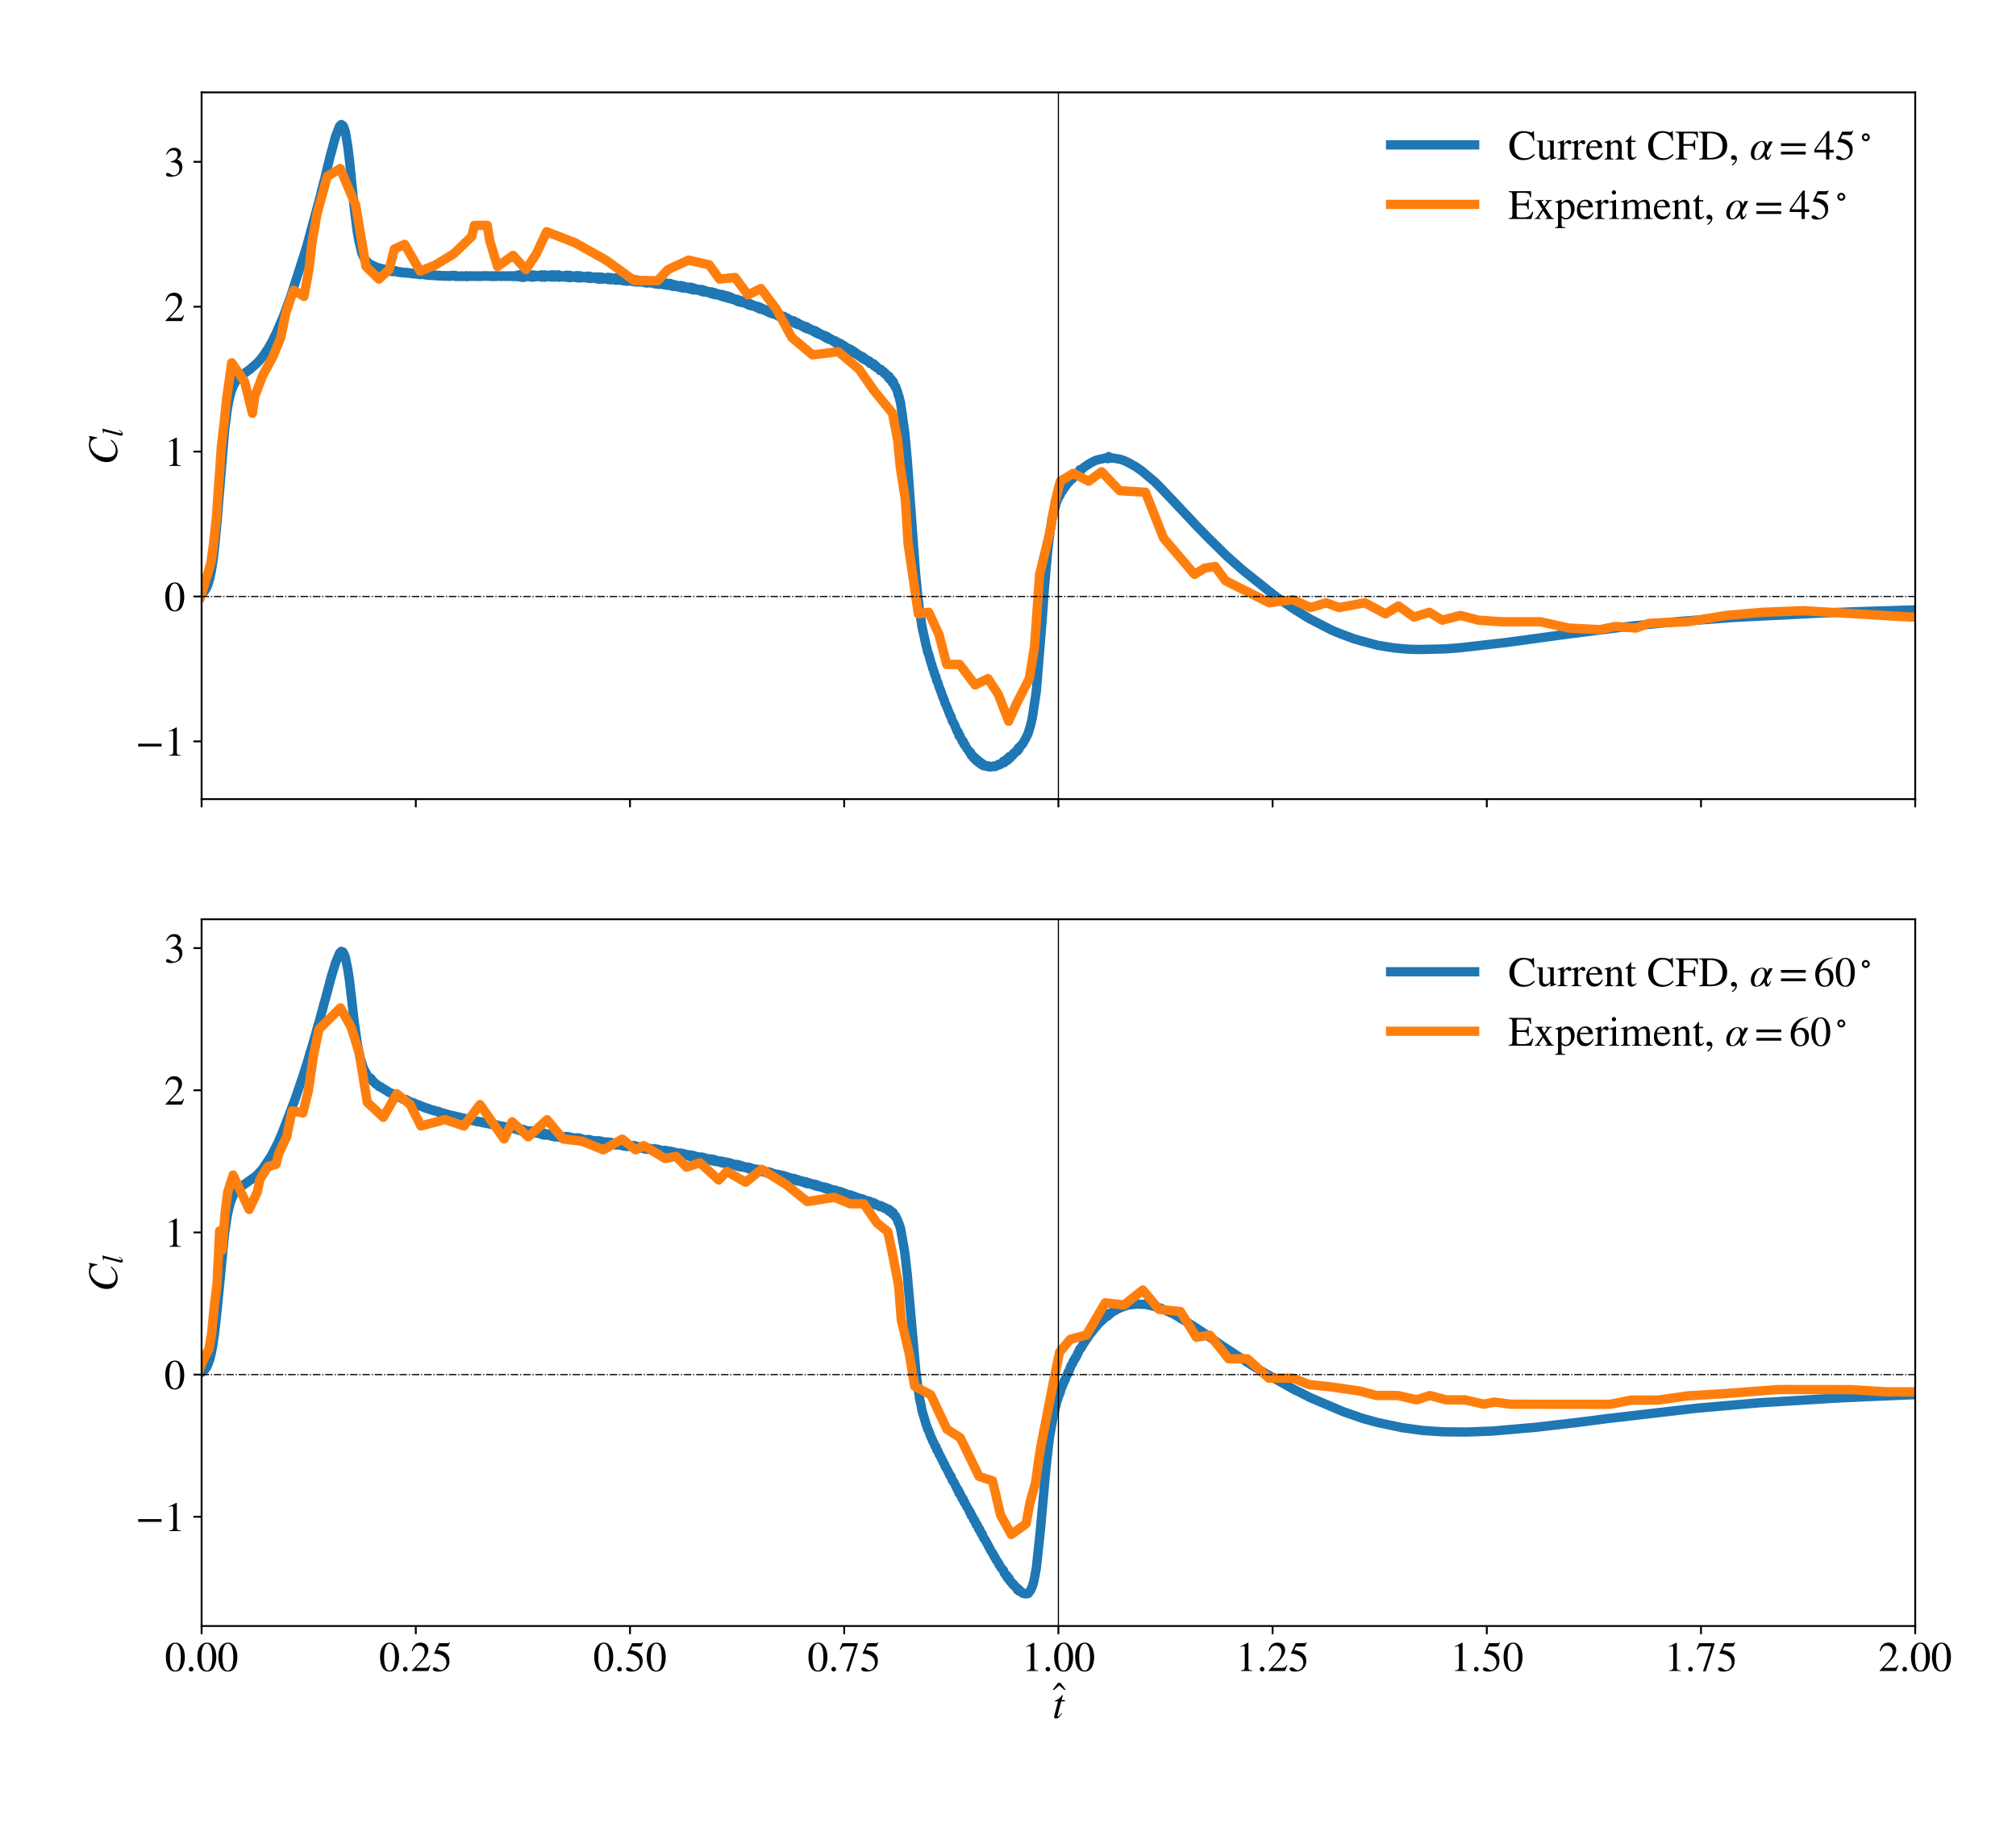 <?xml version="1.0" encoding="utf-8" standalone="no"?>
<!DOCTYPE svg PUBLIC "-//W3C//DTD SVG 1.1//EN"
  "http://www.w3.org/Graphics/SVG/1.1/DTD/svg11.dtd">
<!-- Created with matplotlib (https://matplotlib.org/) -->
<svg height="792pt" version="1.1" viewBox="0 0 864 792" width="864pt" xmlns="http://www.w3.org/2000/svg" xmlns:xlink="http://www.w3.org/1999/xlink">
 <defs>
  <style type="text/css">
*{stroke-linecap:butt;stroke-linejoin:round;}
  </style>
 </defs>
 <g id="figure_1">
  <g id="patch_1">
   <path d="M 0 792 
L 864 792 
L 864 0 
L 0 0 
z
" style="fill:#ffffff;"/>
  </g>
  <g id="axes_1">
   <g id="patch_2">
    <path d="M 86.4 342.531 
L 820.8 342.531 
L 820.8 39.6 
L 86.4 39.6 
z
" style="fill:#ffffff;"/>
   </g>
   <g id="matplotlib.axis_1">
    <g id="xtick_1">
     <g id="line2d_1">
      <defs>
       <path d="M 0 0 
L 0 3.5 
" id="mcd7016999b" style="stroke:#000000;stroke-width:0.8;"/>
      </defs>
      <g>
       <use style="fill:#ffffff;stroke:#000000;stroke-width:0.8;" x="86.4" xlink:href="#mcd7016999b" y="342.531"/>
      </g>
     </g>
    </g>
    <g id="xtick_2">
     <g id="line2d_2">
      <g>
       <use style="fill:#ffffff;stroke:#000000;stroke-width:0.8;" x="178.2" xlink:href="#mcd7016999b" y="342.531"/>
      </g>
     </g>
    </g>
    <g id="xtick_3">
     <g id="line2d_3">
      <g>
       <use style="fill:#ffffff;stroke:#000000;stroke-width:0.8;" x="270" xlink:href="#mcd7016999b" y="342.531"/>
      </g>
     </g>
    </g>
    <g id="xtick_4">
     <g id="line2d_4">
      <g>
       <use style="fill:#ffffff;stroke:#000000;stroke-width:0.8;" x="361.8" xlink:href="#mcd7016999b" y="342.531"/>
      </g>
     </g>
    </g>
    <g id="xtick_5">
     <g id="line2d_5">
      <g>
       <use style="fill:#ffffff;stroke:#000000;stroke-width:0.8;" x="453.6" xlink:href="#mcd7016999b" y="342.531"/>
      </g>
     </g>
    </g>
    <g id="xtick_6">
     <g id="line2d_6">
      <g>
       <use style="fill:#ffffff;stroke:#000000;stroke-width:0.8;" x="545.4" xlink:href="#mcd7016999b" y="342.531"/>
      </g>
     </g>
    </g>
    <g id="xtick_7">
     <g id="line2d_7">
      <g>
       <use style="fill:#ffffff;stroke:#000000;stroke-width:0.8;" x="637.2" xlink:href="#mcd7016999b" y="342.531"/>
      </g>
     </g>
    </g>
    <g id="xtick_8">
     <g id="line2d_8">
      <g>
       <use style="fill:#ffffff;stroke:#000000;stroke-width:0.8;" x="729" xlink:href="#mcd7016999b" y="342.531"/>
      </g>
     </g>
    </g>
    <g id="xtick_9">
     <g id="line2d_9">
      <g>
       <use style="fill:#ffffff;stroke:#000000;stroke-width:0.8;" x="820.8" xlink:href="#mcd7016999b" y="342.531"/>
      </g>
     </g>
    </g>
   </g>
   <g id="matplotlib.axis_2">
    <g id="ytick_1">
     <g id="line2d_10">
      <defs>
       <path d="M 0 0 
L -3.5 0 
" id="m3437d5e9e0" style="stroke:#000000;stroke-width:0.8;"/>
      </defs>
      <g>
       <use style="fill:#ffffff;stroke:#000000;stroke-width:0.8;" x="86.4" xlink:href="#m3437d5e9e0" y="317.776"/>
      </g>
     </g>
     <g id="text_1">
      <!-- −1 -->
      <defs>
       <path d="M 62.094 22 
L 6.406 22 
L 6.406 28.594 
L 62.094 28.594 
z
" id="STIXGeneral-Regular-8722"/>
       <path d="M 39.406 0 
L 11.797 0 
L 11.797 1.5 
Q 17.297 1.797 19.297 3.547 
Q 21.297 5.297 21.297 9.5 
L 21.297 54.406 
Q 21.297 59.297 18.297 59.297 
Q 16.906 59.297 13.797 58.094 
L 11.094 57.094 
L 11.094 58.5 
L 29 67.594 
L 29.906 67.297 
L 29.906 7.594 
Q 29.906 4.297 31.906 2.891 
Q 33.906 1.5 39.406 1.5 
z
" id="STIXGeneral-Regular-49"/>
      </defs>
      <g transform="translate(58.07 323.923)scale(0.18 -0.18)">
       <use xlink:href="#STIXGeneral-Regular-8722"/>
       <use x="68.5" xlink:href="#STIXGeneral-Regular-49"/>
      </g>
     </g>
    </g>
    <g id="ytick_2">
     <g id="line2d_11">
      <g>
       <use style="fill:#ffffff;stroke:#000000;stroke-width:0.8;" x="86.4" xlink:href="#m3437d5e9e0" y="255.674"/>
      </g>
     </g>
     <g id="text_2">
      <!-- 0 -->
      <defs>
       <path d="M 47.594 33 
Q 47.594 26.297 46.297 20.344 
Q 45 14.406 42.453 9.406 
Q 39.906 4.406 35.406 1.5 
Q 30.906 -1.406 25 -1.406 
Q 18.906 -1.406 14.297 1.688 
Q 9.703 4.797 7.203 10 
Q 4.703 15.203 3.547 21.094 
Q 2.406 27 2.406 33.594 
Q 2.406 42.906 4.703 50.344 
Q 7 57.797 12.344 62.688 
Q 17.703 67.594 25.406 67.594 
Q 35.203 67.594 41.391 58 
Q 47.594 48.406 47.594 33 
z
M 38 32.5 
Q 38 48.297 34.641 56.641 
Q 31.297 65 24.797 65 
Q 18.594 65 15.297 56.594 
Q 12 48.203 12 32.906 
Q 12 17.5 15.297 9.344 
Q 18.594 1.203 25 1.203 
Q 31.297 1.203 34.641 9.344 
Q 38 17.5 38 32.5 
z
" id="STIXGeneral-Regular-48"/>
      </defs>
      <g transform="translate(70.4 261.821)scale(0.18 -0.18)">
       <use xlink:href="#STIXGeneral-Regular-48"/>
      </g>
     </g>
    </g>
    <g id="ytick_3">
     <g id="line2d_12">
      <g>
       <use style="fill:#ffffff;stroke:#000000;stroke-width:0.8;" x="86.4" xlink:href="#m3437d5e9e0" y="193.571"/>
      </g>
     </g>
     <g id="text_3">
      <!-- 1 -->
      <g transform="translate(70.4 199.718)scale(0.18 -0.18)">
       <use xlink:href="#STIXGeneral-Regular-49"/>
      </g>
     </g>
    </g>
    <g id="ytick_4">
     <g id="line2d_13">
      <g>
       <use style="fill:#ffffff;stroke:#000000;stroke-width:0.8;" x="86.4" xlink:href="#m3437d5e9e0" y="131.469"/>
      </g>
     </g>
     <g id="text_4">
      <!-- 2 -->
      <defs>
       <path d="M 47.406 13.703 
L 42 0 
L 2.906 0 
L 2.906 1.203 
L 20.703 20.094 
Q 27.703 27.406 30.703 33.5 
Q 33.703 39.594 33.703 46.094 
Q 33.703 52.797 30 56.5 
Q 26.297 60.203 19.797 60.203 
Q 14.406 60.203 11.25 57.391 
Q 8.094 54.594 5.094 47.203 
L 3 47.703 
Q 4.703 57 9.844 62.297 
Q 15 67.594 23.797 67.594 
Q 32.094 67.594 37.188 62.594 
Q 42.297 57.594 42.297 50 
Q 42.297 38.703 29.5 25.203 
L 13 7.594 
L 36.406 7.594 
Q 39.703 7.594 41.641 8.891 
Q 43.594 10.203 46 14.297 
z
" id="STIXGeneral-Regular-50"/>
      </defs>
      <g transform="translate(70.4 137.616)scale(0.18 -0.18)">
       <use xlink:href="#STIXGeneral-Regular-50"/>
      </g>
     </g>
    </g>
    <g id="ytick_5">
     <g id="line2d_14">
      <g>
       <use style="fill:#ffffff;stroke:#000000;stroke-width:0.8;" x="86.4" xlink:href="#m3437d5e9e0" y="69.367"/>
      </g>
     </g>
     <g id="text_5">
      <!-- 3 -->
      <defs>
       <path d="M 6.094 51 
L 4.5 51.406 
Q 6.797 58.906 11.688 63.25 
Q 16.594 67.594 24.094 67.594 
Q 31.094 67.594 35.391 63.797 
Q 39.703 60 39.703 53.906 
Q 39.703 45.703 30.406 40.094 
Q 35.906 37.703 38.703 34.797 
Q 43.094 29.906 43.094 21.906 
Q 43.094 13.906 38.5 7.906 
Q 35.094 3.297 28.75 0.938 
Q 22.406 -1.406 15.297 -1.406 
Q 4.094 -1.406 4.094 4.297 
Q 4.094 5.906 5.297 6.906 
Q 6.5 7.906 8.203 7.906 
Q 10.703 7.906 14.297 5.297 
Q 18.703 2.203 22.906 2.203 
Q 28.406 2.203 32.156 6.641 
Q 35.906 11.094 35.906 17.5 
Q 35.906 29 25.5 32 
Q 22.406 33 15.297 33 
L 15.297 34.406 
Q 20.906 36.297 23.703 38 
Q 31.797 42.594 31.797 51.406 
Q 31.797 56.406 28.938 59 
Q 26.094 61.594 21 61.594 
Q 12 61.594 6.094 51 
z
" id="STIXGeneral-Regular-51"/>
      </defs>
      <g transform="translate(70.4 75.514)scale(0.18 -0.18)">
       <use xlink:href="#STIXGeneral-Regular-51"/>
      </g>
     </g>
    </g>
    <g id="text_6">
     <!-- $C_l$ -->
     <defs>
      <path d="M 68.906 66.406 
L 65.203 46.406 
L 63.406 46.703 
Q 61.594 63 48.5 63 
Q 37.594 63 28.594 53.297 
Q 23.297 47.703 20.547 39.703 
Q 17.797 31.703 17.797 23.203 
Q 17.797 2.703 35.297 2.703 
Q 41.5 2.703 46.641 5.297 
Q 51.797 7.906 58.203 14.594 
L 60 13.094 
Q 53.297 5.203 46.844 1.703 
Q 40.406 -1.797 32.703 -1.797 
Q 21 -1.797 13.797 5.141 
Q 6.594 12.094 6.594 24.297 
Q 6.594 34.594 11.688 43.938 
Q 16.797 53.297 25.297 59.297 
Q 35.5 66.594 47.203 66.594 
Q 54.094 66.594 58.906 64.906 
Q 60.906 64.203 63 64.203 
Q 65.703 64.203 66.797 66.406 
z
" id="STIXGeneral-Italic-67"/>
      <path d="M 27.906 67.797 
L 12.594 9.297 
Q 11.797 6.406 11.797 5 
Q 11.797 3.203 13.5 3.203 
Q 16.203 3.203 20.203 8.906 
L 22.703 12.406 
L 24.094 11.406 
Q 19.594 4.297 16.344 1.594 
Q 13.094 -1.094 9 -1.094 
Q 4.094 -1.094 4.094 4.5 
Q 4.094 6.203 4.5 7.5 
L 18.203 59.906 
Q 18.5 60.906 18.5 61.797 
Q 18.5 64 13.594 64 
L 11.797 64 
L 11.797 65.594 
Q 18.797 66.406 27.297 68.297 
z
" id="STIXGeneral-Italic-108"/>
     </defs>
     <g transform="translate(50.163 199.255)rotate(-90)scale(0.18 -0.18)">
      <use transform="translate(0 0.406)" xlink:href="#STIXGeneral-Italic-67"/>
      <use transform="translate(66.7 -12.822)scale(0.7)" xlink:href="#STIXGeneral-Italic-108"/>
     </g>
    </g>
   </g>
   <g id="line2d_15">
    <path clip-path="url(#pf932b0b5fc)" d="M 86.341 254.564 
L 87.046 254.027 
L 87.751 253.239 
L 88.456 252.089 
L 89.161 250.428 
L 89.866 248.063 
L 90.571 244.766 
L 91.276 240.304 
L 91.981 234.495 
L 93.039 223.244 
L 96.212 184.934 
L 97.269 176.395 
L 97.974 172.274 
L 98.679 169.183 
L 99.384 166.889 
L 100.089 165.184 
L 100.794 163.897 
L 101.852 162.488 
L 102.909 161.443 
L 104.672 160.06 
L 107.139 158.316 
L 110.312 155.502 
L 111.722 153.913 
L 112.78 152.49 
L 113.132 152.108 
L 114.542 149.906 
L 114.895 149.439 
L 115.952 147.533 
L 116.657 146.322 
L 117.715 144.111 
L 118.42 142.715 
L 121.592 135.273 
L 123.002 131.379 
L 123.708 129.49 
L 124.765 126.555 
L 130.758 107.878 
L 131.463 105.586 
L 137.455 83.424 
L 137.808 81.732 
L 138.161 80.604 
L 138.866 77.664 
L 139.218 76.529 
L 139.923 73.441 
L 141.333 67.655 
L 142.391 63.75 
L 143.801 58.493 
L 145.563 54.047 
L 145.916 53.89 
L 146.268 53.37 
L 146.621 53.676 
L 146.973 53.814 
L 147.326 54.475 
L 148.031 56.556 
L 149.088 63.075 
L 149.793 68.834 
L 151.908 89.908 
L 152.966 98.237 
L 153.671 102.639 
L 154.729 107.011 
L 155.081 108.485 
L 156.139 110.805 
L 156.491 111.253 
L 156.844 112.006 
L 157.196 111.957 
L 157.901 112.686 
L 158.254 113.187 
L 158.606 113.367 
L 158.959 113.418 
L 159.311 113.903 
L 159.664 113.705 
L 160.016 114.103 
L 160.369 114.068 
L 160.721 114.236 
L 161.074 114.56 
L 161.426 114.528 
L 161.779 114.82 
L 162.131 114.732 
L 162.484 115.045 
L 163.189 115.009 
L 163.541 115.328 
L 163.894 115.216 
L 164.246 115.485 
L 164.599 115.386 
L 164.951 115.695 
L 165.304 115.719 
L 165.656 115.515 
L 166.009 115.878 
L 166.361 115.822 
L 166.714 116.044 
L 167.066 116.069 
L 167.419 115.94 
L 167.772 116.333 
L 168.124 116.011 
L 168.477 116.444 
L 168.829 116.176 
L 169.182 116.254 
L 169.534 116.013 
L 169.887 116.207 
L 170.239 116.584 
L 170.592 116.414 
L 170.944 116.74 
L 171.297 116.452 
L 171.649 116.828 
L 172.354 116.63 
L 172.707 116.944 
L 173.059 116.721 
L 173.412 116.973 
L 173.764 116.977 
L 174.117 116.752 
L 174.469 117.082 
L 174.822 116.832 
L 175.174 117.125 
L 175.527 116.925 
L 175.879 117.22 
L 176.584 117.056 
L 176.937 117.368 
L 177.289 117.123 
L 177.642 117.374 
L 178.699 117.508 
L 179.052 117.306 
L 179.404 117.639 
L 179.757 117.412 
L 180.109 117.707 
L 180.814 117.457 
L 181.167 117.614 
L 181.519 117.319 
L 181.872 117.759 
L 182.225 117.485 
L 182.577 117.881 
L 182.93 117.906 
L 183.282 117.69 
L 183.635 118.002 
L 183.987 117.802 
L 184.34 118.075 
L 185.045 117.88 
L 185.397 118.113 
L 185.75 117.842 
L 186.102 118.117 
L 186.455 117.892 
L 186.807 118.154 
L 187.512 118.009 
L 187.865 118.296 
L 188.217 117.97 
L 188.57 118.275 
L 188.922 118.075 
L 189.275 118.305 
L 189.98 118.14 
L 190.332 118.421 
L 190.685 118.129 
L 191.037 118.355 
L 191.742 118.131 
L 192.095 118.457 
L 192.447 118.152 
L 192.8 118.423 
L 193.152 118.115 
L 193.505 118.356 
L 194.21 117.988 
L 194.562 118.258 
L 194.915 118.038 
L 195.267 118.492 
L 195.62 118.209 
L 195.972 118.472 
L 196.325 118.517 
L 196.678 118.332 
L 197.03 118.483 
L 197.383 118.244 
L 197.735 118.524 
L 198.44 118.266 
L 198.793 118.485 
L 199.145 118.264 
L 199.498 118.504 
L 199.85 118.193 
L 200.203 118.59 
L 200.555 118.523 
L 200.908 118.301 
L 201.26 118.43 
L 201.613 118.197 
L 201.965 118.452 
L 202.318 118.254 
L 202.67 118.44 
L 203.023 118.39 
L 203.375 118.214 
L 203.728 118.488 
L 204.08 118.272 
L 204.433 118.47 
L 205.138 118.223 
L 205.49 118.508 
L 205.843 118.268 
L 206.195 118.462 
L 206.548 118.226 
L 206.9 118.388 
L 207.605 118.201 
L 207.958 118.432 
L 208.31 118.171 
L 208.663 118.392 
L 209.015 118.401 
L 209.368 118.274 
L 209.72 118.44 
L 210.073 118.224 
L 210.425 118.487 
L 210.778 118.239 
L 211.13 118.524 
L 211.836 118.217 
L 212.188 118.513 
L 212.541 118.214 
L 212.893 118.458 
L 213.246 118.2 
L 213.598 118.407 
L 214.303 118.228 
L 214.656 118.476 
L 215.008 118.227 
L 215.361 118.478 
L 216.066 118.242 
L 216.418 118.481 
L 216.771 118.283 
L 217.123 118.462 
L 217.476 118.244 
L 217.828 118.462 
L 218.533 118.234 
L 218.886 118.478 
L 219.238 118.224 
L 219.591 118.491 
L 219.943 118.244 
L 220.296 118.512 
L 220.648 118.366 
L 221.001 118.518 
L 221.353 118.032 
L 221.706 118.564 
L 222.058 117.996 
L 222.411 118.644 
L 222.763 117.762 
L 223.116 118.783 
L 223.468 117.921 
L 223.821 118.87 
L 224.173 117.895 
L 224.526 118.885 
L 224.878 117.997 
L 225.231 118.563 
L 225.583 118.062 
L 225.936 118.559 
L 226.289 118.019 
L 226.641 118.519 
L 226.994 118.022 
L 227.346 118.689 
L 227.699 117.826 
L 228.051 118.801 
L 228.404 117.814 
L 228.756 118.781 
L 229.109 117.961 
L 229.461 118.549 
L 229.814 118.041 
L 230.166 118.575 
L 230.519 118.036 
L 230.871 118.532 
L 231.224 118.06 
L 231.576 118.683 
L 231.929 117.802 
L 232.281 118.818 
L 232.634 117.869 
L 232.986 118.806 
L 233.339 117.844 
L 233.691 118.81 
L 234.044 117.922 
L 234.396 118.519 
L 234.749 118.02 
L 235.101 118.566 
L 235.454 118.034 
L 235.806 118.676 
L 236.159 117.814 
L 236.511 118.778 
L 236.864 117.831 
L 237.216 118.77 
L 237.569 117.795 
L 237.921 118.751 
L 238.274 117.959 
L 238.626 118.483 
L 238.979 118.42 
L 239.331 117.8 
L 239.684 118.864 
L 240.036 118.03 
L 240.389 118.688 
L 240.742 118.211 
L 241.094 118.71 
L 241.447 118.171 
L 241.799 118.681 
L 242.152 118.169 
L 242.504 118.813 
L 242.857 117.945 
L 243.209 118.88 
L 243.562 117.982 
L 243.914 118.993 
L 244.267 118.039 
L 244.619 118.986 
L 244.972 118.176 
L 245.324 118.789 
L 245.677 118.299 
L 246.029 118.818 
L 246.382 118.307 
L 246.734 118.972 
L 247.087 118.121 
L 247.439 119.088 
L 247.792 118.187 
L 248.144 119.135 
L 248.497 118.181 
L 248.849 119.137 
L 249.202 118.353 
L 249.554 118.953 
L 249.907 118.484 
L 250.259 119.019 
L 250.612 118.511 
L 250.964 119.024 
L 251.317 118.519 
L 251.669 119.192 
L 252.022 118.346 
L 252.374 119.266 
L 252.727 118.404 
L 253.079 119.395 
L 253.432 118.624 
L 253.784 119.224 
L 254.137 118.724 
L 254.489 119.251 
L 254.842 118.743 
L 255.194 119.256 
L 255.547 118.83 
L 255.9 119.575 
L 256.252 118.675 
L 256.605 119.641 
L 256.957 118.738 
L 257.31 119.653 
L 257.662 118.758 
L 258.015 119.702 
L 258.367 118.921 
L 258.72 119.513 
L 259.072 119.047 
L 259.425 119.584 
L 259.777 119.102 
L 260.13 119.723 
L 260.482 118.871 
L 260.835 119.856 
L 261.187 118.961 
L 261.54 119.904 
L 261.892 119.01 
L 262.245 119.938 
L 262.597 119.105 
L 262.95 119.739 
L 263.302 119.806 
L 263.655 119.159 
L 264.007 120.149 
L 264.36 119.368 
L 264.712 119.978 
L 265.065 119.547 
L 265.417 120.1 
L 265.77 119.613 
L 266.122 120.075 
L 266.475 119.61 
L 266.827 120.308 
L 267.18 119.461 
L 267.532 120.422 
L 267.885 119.552 
L 268.237 120.495 
L 268.59 119.601 
L 268.942 120.553 
L 269.295 119.799 
L 269.647 120.347 
L 270 119.888 
L 270.353 120.438 
L 270.705 119.973 
L 271.058 120.639 
L 271.41 119.83 
L 271.763 120.791 
L 272.115 119.912 
L 272.468 120.85 
L 272.82 120.001 
L 273.173 120.906 
L 273.525 120.155 
L 273.878 120.74 
L 274.23 120.311 
L 274.583 120.829 
L 274.935 120.383 
L 275.288 120.884 
L 275.64 120.438 
L 275.993 121.097 
L 276.345 120.307 
L 276.698 121.257 
L 277.05 120.396 
L 277.403 121.327 
L 277.755 120.593 
L 278.108 121.17 
L 278.46 120.737 
L 278.813 121.281 
L 279.165 120.807 
L 279.518 121.365 
L 279.87 120.91 
L 280.223 121.597 
L 280.575 120.763 
L 280.928 121.699 
L 281.28 120.831 
L 281.633 121.764 
L 281.985 120.964 
L 282.338 121.921 
L 282.69 121.223 
L 283.043 121.794 
L 283.395 121.359 
L 283.748 121.868 
L 284.1 121.415 
L 284.453 122.063 
L 284.806 121.27 
L 285.158 122.171 
L 285.511 121.372 
L 285.863 122.283 
L 286.216 121.426 
L 286.568 122.301 
L 286.921 122.018 
L 287.273 121.494 
L 287.626 122.528 
L 287.978 121.853 
L 288.331 122.782 
L 288.683 121.937 
L 289.036 122.796 
L 289.388 122.1 
L 289.741 122.801 
L 290.093 122.391 
L 290.446 122.925 
L 290.798 122.474 
L 291.151 123.131 
L 291.503 122.371 
L 291.856 123.346 
L 292.208 122.51 
L 292.561 123.419 
L 292.913 122.633 
L 293.266 123.549 
L 293.618 122.852 
L 293.971 123.439 
L 294.323 123.027 
L 294.676 123.593 
L 295.028 123.138 
L 295.381 123.84 
L 295.733 123.07 
L 296.086 124.01 
L 296.438 123.21 
L 296.791 124.184 
L 297.143 123.401 
L 297.496 124.323 
L 297.848 123.676 
L 298.201 124.258 
L 298.553 123.856 
L 298.906 124.394 
L 299.258 123.954 
L 299.611 124.504 
L 299.964 124.107 
L 300.316 124.791 
L 300.669 124.061 
L 301.021 125.015 
L 301.374 124.264 
L 301.726 125.188 
L 302.079 124.535 
L 302.431 125.143 
L 302.784 124.764 
L 303.136 125.34 
L 303.489 124.946 
L 303.841 125.518 
L 304.194 125.102 
L 304.546 125.802 
L 304.899 125.077 
L 305.251 126.026 
L 305.604 125.278 
L 305.956 126.223 
L 306.309 125.458 
L 306.661 126.387 
L 307.014 125.736 
L 307.366 126.344 
L 307.719 125.981 
L 308.071 126.567 
L 308.424 126.172 
L 308.776 126.854 
L 309.129 126.144 
L 309.481 127.094 
L 309.834 126.361 
L 310.186 127.294 
L 310.539 126.568 
L 310.891 127.476 
L 311.244 127.301 
L 311.596 126.759 
L 311.949 127.793 
L 312.301 127.054 
L 312.654 128.008 
L 313.006 127.242 
L 313.359 128.164 
L 313.711 127.635 
L 314.064 128.374 
L 314.417 128.021 
L 314.769 128.583 
L 315.122 128.192 
L 315.474 128.911 
L 315.827 128.283 
L 316.179 129.275 
L 316.532 128.565 
L 316.884 129.469 
L 317.237 128.724 
L 317.589 129.633 
L 317.942 129.045 
L 318.294 129.676 
L 318.647 129.343 
L 318.999 129.915 
L 319.352 129.575 
L 319.704 130.169 
L 320.057 129.824 
L 320.409 130.523 
L 320.762 129.857 
L 321.114 130.822 
L 321.467 130.146 
L 321.819 131.068 
L 322.172 130.492 
L 322.524 131.113 
L 322.877 130.794 
L 323.229 131.377 
L 323.582 131.035 
L 323.934 131.639 
L 324.287 131.324 
L 324.639 132.025 
L 324.992 131.378 
L 325.344 132.347 
L 325.697 131.674 
L 326.049 132.598 
L 326.402 132.022 
L 326.754 132.658 
L 327.107 132.355 
L 327.459 132.956 
L 327.812 132.6 
L 328.164 133.224 
L 328.517 132.892 
L 328.87 133.597 
L 329.222 132.951 
L 329.575 133.924 
L 329.927 133.268 
L 330.28 134.226 
L 330.632 133.559 
L 330.985 134.495 
L 331.337 133.934 
L 331.69 134.569 
L 332.042 134.308 
L 332.395 134.892 
L 332.747 134.569 
L 333.1 135.276 
L 333.452 134.676 
L 333.805 135.638 
L 334.157 134.983 
L 334.51 135.925 
L 334.862 135.263 
L 335.215 136.175 
L 335.567 136.094 
L 335.92 135.589 
L 336.272 136.671 
L 336.625 136.002 
L 336.977 136.947 
L 337.33 136.314 
L 337.682 137.294 
L 338.035 136.77 
L 338.387 137.392 
L 338.74 137.112 
L 339.092 137.698 
L 339.445 137.383 
L 339.797 138.073 
L 340.15 137.509 
L 340.502 138.556 
L 340.855 137.943 
L 341.207 138.874 
L 341.56 138.223 
L 341.912 139.13 
L 342.265 138.681 
L 342.617 139.323 
L 342.97 139.053 
L 343.322 139.665 
L 343.675 139.372 
L 344.028 139.985 
L 344.38 139.695 
L 344.733 140.426 
L 345.085 139.842 
L 345.438 140.756 
L 345.79 140.126 
L 346.143 141.049 
L 346.495 140.561 
L 346.848 141.165 
L 347.2 140.914 
L 347.553 141.545 
L 347.905 141.272 
L 348.258 141.865 
L 348.61 141.574 
L 348.963 142.305 
L 349.315 141.723 
L 349.668 142.694 
L 350.02 142.121 
L 350.373 143.051 
L 350.725 142.557 
L 351.078 143.205 
L 351.43 142.963 
L 351.783 143.576 
L 352.135 143.307 
L 352.488 143.91 
L 352.84 143.641 
L 353.193 144.378 
L 353.545 143.811 
L 353.898 144.793 
L 354.25 144.204 
L 354.603 145.135 
L 354.955 144.562 
L 355.308 145.48 
L 355.66 145.012 
L 356.013 145.655 
L 356.365 145.424 
L 356.718 146.037 
L 357.07 145.814 
L 357.423 146.559 
L 357.775 145.994 
L 358.128 146.965 
L 358.481 146.397 
L 358.833 147.344 
L 359.186 146.787 
L 359.538 147.7 
L 359.891 147.692 
L 360.243 147.231 
L 360.596 148.31 
L 360.948 147.74 
L 361.301 148.681 
L 361.653 148.125 
L 362.006 149.07 
L 362.358 148.657 
L 362.711 149.284 
L 363.063 149.084 
L 363.416 149.694 
L 363.768 149.466 
L 364.121 150.228 
L 364.473 149.689 
L 364.826 150.68 
L 365.178 150.144 
L 365.531 151.073 
L 365.883 150.538 
L 366.236 151.507 
L 366.588 151.129 
L 366.941 151.787 
L 367.293 151.57 
L 367.646 152.268 
L 367.998 152.062 
L 368.351 152.701 
L 368.703 152.486 
L 369.056 153.248 
L 369.408 152.739 
L 369.761 153.723 
L 370.113 153.204 
L 370.466 154.153 
L 370.818 153.786 
L 371.171 154.462 
L 371.523 154.278 
L 371.876 154.915 
L 372.228 155.15 
L 372.581 154.725 
L 372.934 155.817 
L 373.286 155.401 
L 373.639 156.009 
L 373.991 156.291 
L 374.344 155.869 
L 374.696 156.927 
L 375.401 156.779 
L 375.754 157.64 
L 376.106 157.579 
L 376.459 157.905 
L 376.811 158.009 
L 377.164 158.819 
L 377.516 158.334 
L 377.869 158.962 
L 378.221 159.245 
L 378.574 159.222 
L 378.926 160.021 
L 379.279 159.845 
L 379.631 160.549 
L 379.984 160.533 
L 380.336 160.896 
L 380.689 161.868 
L 381.041 161.302 
L 381.394 162.657 
L 381.746 162.473 
L 382.099 162.686 
L 382.451 164.015 
L 382.804 163.569 
L 383.509 165.655 
L 383.861 165.727 
L 384.214 166.9 
L 384.566 167.591 
L 384.919 169.173 
L 385.271 169.901 
L 385.976 172.836 
L 387.739 185.341 
L 388.797 196.707 
L 392.322 245.136 
L 393.027 252.379 
L 393.379 256.24 
L 393.732 258.653 
L 394.084 262.009 
L 394.789 266.144 
L 395.142 268.693 
L 396.199 273.392 
L 396.904 276.707 
L 397.257 277.889 
L 397.609 279.61 
L 397.962 280.287 
L 399.019 284.126 
L 399.372 284.972 
L 399.724 286.508 
L 400.077 287.258 
L 400.782 289.656 
L 401.134 290.165 
L 401.487 291.916 
L 401.839 292.323 
L 402.545 294.653 
L 402.897 295.423 
L 404.307 299.377 
L 404.66 300.014 
L 405.012 301.425 
L 405.365 301.985 
L 406.775 305.535 
L 407.127 306.569 
L 407.48 306.881 
L 408.185 309.186 
L 408.89 310.199 
L 410.3 313.62 
L 410.652 313.737 
L 411.005 315.345 
L 411.357 315.199 
L 411.71 316.319 
L 412.062 316.757 
L 412.415 317.721 
L 412.767 317.681 
L 413.12 319.058 
L 413.472 319.011 
L 413.825 319.867 
L 414.177 320.375 
L 414.53 321.107 
L 415.235 321.783 
L 415.587 322.605 
L 415.94 322.517 
L 416.292 323.809 
L 416.645 323.57 
L 417.35 325.014 
L 417.703 324.6 
L 418.408 326.079 
L 418.76 325.558 
L 419.465 326.949 
L 419.818 326.43 
L 420.17 327.226 
L 420.523 327.684 
L 420.875 327.205 
L 421.58 328.275 
L 421.933 328.03 
L 422.285 328.022 
L 422.638 328.165 
L 422.99 328.574 
L 423.695 328.302 
L 424.048 328.761 
L 424.4 328.503 
L 424.753 328.68 
L 425.81 328.337 
L 426.163 328.626 
L 426.515 328.247 
L 426.868 328.44 
L 427.22 328.058 
L 427.925 327.642 
L 428.278 327.876 
L 428.63 327.423 
L 428.983 327.524 
L 430.04 326.253 
L 430.393 326.894 
L 430.745 326.379 
L 431.098 326.272 
L 431.45 325.36 
L 431.803 325.925 
L 432.156 324.967 
L 432.508 324.348 
L 432.861 324.994 
L 433.566 323.82 
L 433.918 323.937 
L 434.271 322.99 
L 434.623 323.093 
L 435.328 322.058 
L 435.681 321.862 
L 436.033 321.962 
L 436.386 320.642 
L 436.738 321.055 
L 437.091 319.999 
L 437.443 319.81 
L 437.796 319.29 
L 438.148 319.037 
L 439.558 316.586 
L 440.263 315.114 
L 440.616 314.366 
L 441.673 310.892 
L 442.378 307.872 
L 443.788 298.704 
L 444.141 296.157 
L 446.609 265.975 
L 447.666 251.191 
L 449.076 235.406 
L 450.134 227.012 
L 450.486 225.139 
L 450.839 222.295 
L 451.191 221.298 
L 451.544 219.278 
L 451.896 218.343 
L 452.601 215.961 
L 452.954 214.775 
L 453.306 214.169 
L 453.659 213.057 
L 454.011 212.719 
L 454.364 212.178 
L 454.716 210.933 
L 455.421 210.368 
L 456.126 208.687 
L 456.479 208.833 
L 456.831 208.009 
L 457.184 207.735 
L 457.889 206.578 
L 458.241 206.572 
L 458.946 205.503 
L 459.299 205.117 
L 459.651 205.226 
L 460.004 204.323 
L 460.356 204.194 
L 460.709 203.403 
L 461.062 203.508 
L 462.472 202.062 
L 462.824 201.324 
L 463.177 201.574 
L 464.587 200.259 
L 467.054 198.627 
L 468.817 197.693 
L 469.874 197.228 
L 471.989 196.713 
L 472.694 196.621 
L 473.399 196.405 
L 474.104 196.282 
L 474.457 196.223 
L 474.809 196.612 
L 475.162 195.708 
L 475.514 196.27 
L 475.867 196.386 
L 476.22 196.233 
L 479.745 196.787 
L 481.86 197.449 
L 484.327 198.664 
L 485.737 199.506 
L 486.442 199.839 
L 489.262 201.79 
L 494.903 206.524 
L 496.313 207.94 
L 498.428 210.101 
L 510.413 222.808 
L 513.233 225.851 
L 513.938 226.524 
L 517.463 230.159 
L 525.924 238.497 
L 531.916 243.79 
L 533.326 244.958 
L 545.664 254.809 
L 550.6 258.385 
L 555.535 261.713 
L 561.175 265.187 
L 570.34 269.906 
L 572.455 270.834 
L 574.923 271.832 
L 580.563 273.913 
L 590.433 276.607 
L 597.836 277.767 
L 602.419 278.177 
L 604.534 278.299 
L 608.412 278.4 
L 619.339 278.143 
L 625.332 277.694 
L 645.425 275.402 
L 653.533 274.316 
L 660.231 273.392 
L 668.691 272.229 
L 672.569 271.704 
L 695.482 268.791 
L 700.77 268.209 
L 712.755 267.016 
L 714.165 266.9 
L 720.863 266.282 
L 743.071 264.66 
L 781.495 262.714 
L 785.725 262.561 
L 794.185 262.249 
L 797.71 262.136 
L 807.228 261.827 
L 820.976 261.433 
L 820.976 261.433 
" style="fill:none;stroke:#1f77b4;stroke-linecap:square;stroke-width:4;"/>
   </g>
   <g id="line2d_16">
    <path clip-path="url(#pf932b0b5fc)" d="M 86.037 255.674 
L 87.144 252.289 
L 88.25 248.228 
L 89.356 244.844 
L 90.462 240.783 
L 91.568 232.66 
L 92.675 222.507 
L 94.887 191.372 
L 95.993 181.896 
L 97.1 171.066 
L 99.312 155.498 
L 104.843 163.62 
L 108.162 177.158 
L 109.268 169.712 
L 112.586 160.913 
L 117.011 152.79 
L 120.33 144.668 
L 122.542 133.838 
L 125.861 124.362 
L 130.286 127.07 
L 132.498 114.886 
L 133.604 104.733 
L 135.817 91.873 
L 140.242 75.628 
L 145.773 72.244 
L 152.41 87.811 
L 156.835 114.209 
L 162.366 119.624 
L 166.791 115.563 
L 169.003 106.764 
L 173.428 104.733 
L 180.065 116.24 
L 186.702 113.532 
L 194.446 108.794 
L 202.189 101.349 
L 203.296 96.611 
L 208.827 96.611 
L 209.933 103.379 
L 213.251 114.209 
L 219.889 109.471 
L 225.42 115.563 
L 229.845 108.794 
L 234.269 99.318 
L 246.438 104.056 
L 259.712 111.502 
L 271.881 120.301 
L 281.836 120.301 
L 286.261 115.563 
L 295.111 111.502 
L 303.961 113.532 
L 308.385 119.624 
L 315.023 118.947 
L 320.554 126.393 
L 326.085 123.685 
L 332.722 132.484 
L 339.359 144.668 
L 348.209 152.114 
L 359.271 150.76 
L 368.121 158.205 
L 374.758 167.681 
L 382.501 177.158 
L 384.714 188.664 
L 385.82 200.171 
L 388.033 214.385 
L 389.139 232.66 
L 393.564 263.119 
L 397.988 262.442 
L 402.413 271.919 
L 405.732 284.779 
L 411.263 284.779 
L 417.9 293.578 
L 423.431 290.871 
L 427.856 297.639 
L 432.281 309.146 
L 435.6 301.701 
L 441.131 290.871 
L 443.343 277.333 
L 445.555 246.198 
L 449.98 227.922 
L 452.193 215.062 
L 454.405 206.263 
L 459.936 202.878 
L 466.573 206.263 
L 472.104 202.202 
L 479.848 210.324 
L 490.91 211.001 
L 498.653 230.63 
L 511.928 246.198 
L 516.353 243.49 
L 520.778 242.813 
L 525.202 248.905 
L 544.008 258.381 
L 553.964 257.028 
L 561.707 260.412 
L 568.345 258.381 
L 573.876 260.412 
L 584.938 258.381 
L 593.787 263.119 
L 599.318 259.735 
L 605.956 264.473 
L 612.593 262.442 
L 618.124 265.827 
L 625.868 263.796 
L 633.611 265.827 
L 643.567 266.504 
L 660.16 266.504 
L 672.328 269.211 
L 685.603 269.888 
L 692.24 268.534 
L 701.09 269.211 
L 706.621 267.18 
L 723.214 266.504 
L 739.807 263.796 
L 755.294 262.442 
L 772.993 261.766 
L 818.348 264.473 
L 838.26 264.473 
L 858.171 265.15 
L 865 264.658 
L 865 264.658 
" style="fill:none;stroke:#ff7f0e;stroke-linecap:square;stroke-width:4;"/>
   </g>
   <g id="line2d_17">
    <path clip-path="url(#pf932b0b5fc)" d="M 453.6 342.531 
L 453.6 39.6 
" style="fill:none;stroke:#000000;stroke-linecap:square;stroke-width:0.5;"/>
   </g>
   <g id="line2d_18">
    <path clip-path="url(#pf932b0b5fc)" d="M 86.4 255.674 
L 820.8 255.674 
" style="fill:none;stroke:#000000;stroke-dasharray:3.2,0.8,0.5,0.8;stroke-dashoffset:0;stroke-width:0.5;"/>
   </g>
   <g id="patch_3">
    <path d="M 86.4 342.531 
L 86.4 39.6 
" style="fill:none;stroke:#000000;stroke-linecap:square;stroke-linejoin:miter;stroke-width:0.8;"/>
   </g>
   <g id="patch_4">
    <path d="M 820.8 342.531 
L 820.8 39.6 
" style="fill:none;stroke:#000000;stroke-linecap:square;stroke-linejoin:miter;stroke-width:0.8;"/>
   </g>
   <g id="patch_5">
    <path d="M 86.4 342.531 
L 820.8 342.531 
" style="fill:none;stroke:#000000;stroke-linecap:square;stroke-linejoin:miter;stroke-width:0.8;"/>
   </g>
   <g id="patch_6">
    <path d="M 86.4 39.6 
L 820.8 39.6 
" style="fill:none;stroke:#000000;stroke-linecap:square;stroke-linejoin:miter;stroke-width:0.8;"/>
   </g>
   <g id="legend_1">
    <g id="line2d_19">
     <path d="M 595.98 62.1 
L 631.98 62.1 
" style="fill:none;stroke:#1f77b4;stroke-linecap:square;stroke-width:4;"/>
    </g>
    <g id="line2d_20"/>
    <g id="text_7">
     <!-- Current CFD, $\alpha = 45 ^\circ$ -->
     <defs>
      <path d="M 61.406 13.094 
L 63.297 11.297 
Q 54.406 -1.406 36 -1.406 
Q 21.5 -1.406 12.406 7.5 
Q 2.797 16.906 2.797 32.5 
Q 2.797 47.094 11.797 57.203 
Q 21.203 67.594 36.094 67.594 
Q 42.5 67.594 48 66.094 
Q 54.297 64.297 54.906 64.297 
Q 58.203 64.297 59.094 67.594 
L 61.094 67.594 
L 62 44.906 
L 59.703 44.906 
Q 58.094 52.094 54.5 56 
Q 47.406 63.594 38.406 63.594 
Q 27.297 63.594 20.844 55.438 
Q 14.406 47.297 14.406 34.094 
Q 14.406 18 21.594 10.203 
Q 28.297 3 39.406 3 
Q 46 3 50.797 5.297 
Q 55.594 7.594 61.406 13.094 
z
" id="STIXGeneral-Regular-67"/>
      <path d="M 48 5 
L 48 3.594 
Q 40.203 1.5 34.297 -0.906 
L 33.797 -0.594 
L 33.797 7.594 
L 33.594 7.594 
Q 27.297 -1 19.297 -1 
Q 13.594 -1 10.344 2.5 
Q 7.094 6 7.094 11.797 
L 7.094 36.906 
Q 7.094 40.594 5.797 42 
Q 4.5 43.406 0.906 43.594 
L 0.906 45 
L 15.5 45 
L 15.5 12.703 
Q 15.5 9.297 17.547 7.047 
Q 19.594 4.797 22.594 4.797 
Q 27.5 4.797 31 7.906 
Q 32.297 9.094 32.797 10.141 
Q 33.297 11.203 33.297 13.703 
L 33.297 36.797 
Q 33.297 40.703 31.891 41.844 
Q 30.5 43 25.906 43.297 
L 25.906 45 
L 41.703 45 
L 41.703 10.703 
Q 41.703 7.203 42.844 6.094 
Q 44 5 47.406 5 
z
" id="STIXGeneral-Regular-117"/>
      <path d="M 16 45.797 
L 16 36.594 
Q 19.797 42 22.344 44 
Q 24.906 46 28 46 
Q 30.594 46 32.047 44.594 
Q 33.5 43.203 33.5 40.703 
Q 33.5 38.594 32.453 37.391 
Q 31.406 36.203 29.594 36.203 
Q 27.703 36.203 25.594 38.203 
Q 24 39.703 23 39.703 
Q 20.906 39.703 18.453 36.797 
Q 16 33.906 16 31.5 
L 16 9 
Q 16 4.703 17.703 3.203 
Q 19.406 1.703 24.5 1.5 
L 24.5 0 
L 0.5 0 
L 0.5 1.5 
Q 5.297 2.406 6.438 3.5 
Q 7.594 4.594 7.594 8.406 
L 7.594 33.406 
Q 7.594 36.703 6.844 38.047 
Q 6.094 39.406 4.203 39.406 
Q 2.594 39.406 0.703 39 
L 0.703 40.594 
Q 7 42.594 15.5 46 
z
" id="STIXGeneral-Regular-114"/>
      <path d="M 40.797 16.406 
L 42.406 15.703 
Q 36.406 -1 21.5 -1 
Q 12.703 -1 7.594 5.141 
Q 2.5 11.297 2.5 21.703 
Q 2.5 32.406 8.203 39.203 
Q 13.906 46 23.203 46 
Q 32.203 46 37.094 39.094 
Q 40 35.094 40.5 27.703 
L 9.703 27.703 
Q 10.094 21.406 10.938 18.094 
Q 11.797 14.797 14.297 11.406 
Q 18.5 5.906 25.406 5.906 
Q 30.297 5.906 33.641 8.297 
Q 37 10.703 40.797 16.406 
z
M 9.906 30.906 
L 30.297 30.906 
Q 29.406 37.203 27.344 39.797 
Q 25.297 42.406 20.5 42.406 
Q 16.297 42.406 13.5 39.453 
Q 10.703 36.5 9.906 30.906 
z
" id="STIXGeneral-Regular-101"/>
      <path d="M 48.5 0 
L 27.703 0 
L 27.797 1.5 
Q 31.5 1.797 32.75 3.641 
Q 34 5.5 34 10.5 
L 34 30.406 
Q 34 40.5 26.703 40.5 
Q 24.203 40.5 22 39.297 
Q 19.797 38.094 16.406 34.797 
L 16.406 7.203 
Q 16.406 4.203 17.75 3 
Q 19.094 1.797 22.906 1.5 
L 22.906 0 
L 1.797 0 
L 1.797 1.5 
Q 5.594 1.797 6.797 3.344 
Q 8 4.906 8 9.406 
L 8 33.703 
Q 8 37.406 7.297 38.797 
Q 6.594 40.203 4.5 40.203 
Q 2.5 40.203 1.594 39.797 
L 1.594 41.5 
Q 8.594 43.5 15.297 46 
L 16.094 45.703 
L 16.094 37.906 
L 16.203 37.906 
Q 23.297 46 30.594 46 
Q 36.297 46 39.344 42 
Q 42.406 38 42.406 30.594 
L 42.406 8.5 
Q 42.406 4.5 43.594 3.203 
Q 44.797 1.906 48.5 1.5 
z
" id="STIXGeneral-Regular-110"/>
      <path d="M 26.594 7.703 
L 27.906 6.594 
Q 23.094 -1 15.797 -1 
Q 7 -1 7 11.703 
L 7 41.797 
L 1.703 41.797 
Q 1.297 42.094 1.297 42.5 
Q 1.297 43.297 3 44.406 
Q 6.797 46.594 12.703 55.094 
Q 12.906 55.406 13.656 56.344 
Q 14.406 57.297 14.703 57.906 
Q 15.406 57.906 15.406 56.594 
L 15.406 45 
L 25.5 45 
L 25.5 41.797 
L 15.406 41.797 
L 15.406 13.203 
Q 15.406 8.406 16.594 6.297 
Q 17.797 4.203 20.594 4.203 
Q 23.594 4.203 26.594 7.703 
z
" id="STIXGeneral-Regular-116"/>
      <path id="STIXGeneral-Regular-32"/>
      <path d="M 54.594 51.906 
L 52.094 51.906 
Q 51 58.703 48.344 60.547 
Q 45.703 62.406 36.703 62.406 
L 23.5 62.406 
Q 21.406 62.406 20.75 61.656 
Q 20.094 60.906 20.094 58.5 
L 20.094 36.797 
L 34.297 36.797 
Q 40.594 36.797 42.75 38.594 
Q 44.906 40.406 45.594 46.297 
L 47.906 46.297 
L 47.906 23 
L 45.594 23 
Q 45 29.094 42.891 30.891 
Q 40.797 32.703 34.297 32.703 
L 20.094 32.703 
L 20.094 11.203 
Q 20.094 5.5 21.75 3.844 
Q 23.406 2.203 29.203 1.906 
L 29.203 0 
L 1.094 0 
L 1.094 1.906 
Q 6.797 2.297 8.344 4.047 
Q 9.906 5.797 9.906 12.297 
L 9.906 55.094 
Q 9.906 60.594 8.406 62.25 
Q 6.906 63.906 1.203 64.297 
L 1.203 66.203 
L 54.094 66.203 
z
" id="STIXGeneral-Regular-70"/>
      <path d="M 1.594 66.203 
L 28.594 66.203 
Q 48.094 66.203 58.594 57.094 
Q 68.5 48.594 68.5 33.406 
Q 68.5 15.094 54.906 6.406 
Q 45 0 29.703 0 
L 1.594 0 
L 1.594 1.906 
Q 7.406 2.297 8.906 3.938 
Q 10.406 5.594 10.406 11.5 
L 10.406 55 
Q 10.406 60.797 8.906 62.344 
Q 7.406 63.906 1.594 64.297 
z
M 20.594 58.297 
L 20.594 8.406 
Q 20.594 5.703 21.547 4.703 
Q 22.5 3.703 25.406 3.703 
Q 33.203 3.703 38 4.797 
Q 42.797 5.906 47.203 8.906 
Q 57.594 15.906 57.594 32.797 
Q 57.594 47.297 48.094 55.594 
Q 43.797 59.406 38.688 60.953 
Q 33.594 62.5 25.906 62.5 
Q 23 62.5 21.797 61.594 
Q 20.594 60.703 20.594 58.297 
z
" id="STIXGeneral-Regular-68"/>
      <path d="M 8.297 -14.094 
L 7.297 -12.203 
Q 15.594 -6.594 15.594 -1.5 
Q 15.594 -0.203 14.203 -0.203 
Q 13.797 -0.203 12.844 -0.391 
Q 11.906 -0.594 11.297 -0.594 
Q 5.5 -0.594 5.5 4.5 
Q 5.5 7.094 7.141 8.641 
Q 8.797 10.203 11.5 10.203 
Q 14.906 10.203 17.203 7.75 
Q 19.5 5.297 19.5 1.5 
Q 19.5 -3.094 16.453 -7.391 
Q 13.406 -11.703 8.297 -14.094 
z
" id="STIXGeneral-Regular-44"/>
      <path d="M 54.906 42.797 
L 40.703 16.703 
L 40.703 14.906 
Q 40.703 11 41.594 8 
Q 42.5 5 44.094 5 
Q 46.406 5 49.203 12.406 
L 50.797 11.703 
Q 47.094 -0.906 40.703 -0.906 
Q 35.797 -0.906 35.5 9.594 
Q 26.703 -1.094 16.094 -1.094 
Q 9.203 -1.094 5.953 3.094 
Q 2.703 7.297 2.703 14.094 
Q 2.703 20.203 5.141 26.141 
Q 7.594 32.094 11.797 36.406 
Q 15.203 39.797 19.844 41.938 
Q 24.5 44.094 29.094 44.094 
Q 35.094 44.094 38.391 40.547 
Q 41.703 37 41.703 32.203 
L 46.297 42.797 
z
M 35.906 27.203 
Q 35.906 42 28.203 42 
Q 23 42 16.953 32.797 
Q 10.906 23.594 10.906 12.5 
Q 10.906 7.703 12.594 4.344 
Q 14.297 1 17.797 1 
Q 25.094 1 34.297 20.094 
Q 34.406 20.703 34.844 22.047 
Q 35.297 23.406 35.594 24.703 
Q 35.906 26 35.906 27.203 
z
" id="STIXGeneral-Italic-945"/>
      <path d="M 63.703 32 
L 4.797 32 
L 4.797 38.594 
L 63.703 38.594 
z
M 63.703 12 
L 4.797 12 
L 4.797 18.594 
L 63.703 18.594 
z
" id="STIXGeneral-Regular-61"/>
      <path d="M 47.297 16.703 
L 37 16.703 
L 37 0 
L 29.203 0 
L 29.203 16.703 
L 1.203 16.703 
L 1.203 23.094 
L 32.594 67.594 
L 37 67.594 
L 37 23.094 
L 47.297 23.094 
z
M 29.203 23.094 
L 29.203 57.406 
L 5.203 23.094 
z
" id="STIXGeneral-Regular-52"/>
      <path d="M 43.797 68.094 
L 40.203 59.594 
Q 39.594 58.297 37.5 58.297 
L 18.094 58.297 
L 14.094 49.797 
Q 25.094 47.703 30 45.25 
Q 34.906 42.797 39.094 37 
Q 42.594 32.203 42.594 24.297 
Q 42.594 17.094 40.25 12.188 
Q 37.906 7.297 32.797 3.5 
Q 26 -1.406 15.797 -1.406 
Q 10.094 -1.406 6.594 0.297 
Q 3.094 2 3.094 4.797 
Q 3.094 8.594 7.594 8.594 
Q 11.203 8.594 15 5.5 
Q 18.906 2.297 22.094 2.297 
Q 27.297 2.297 31.438 7.5 
Q 35.594 12.703 35.594 19.203 
Q 35.594 28.797 28.906 34.203 
Q 20.203 41.203 7.594 41.203 
Q 6.406 41.203 6.406 42 
L 6.5 42.5 
L 17.406 66.203 
L 38.094 66.203 
Q 39.797 66.203 40.75 66.703 
Q 41.703 67.203 42.906 68.797 
z
" id="STIXGeneral-Regular-53"/>
      <path d="M 23.203 38.703 
Q 31 30.797 31 25.188 
Q 31 19.594 27.047 15.641 
Q 23.094 11.703 17.5 11.703 
Q 11.797 11.703 7.891 15.641 
Q 4 19.594 4 25.406 
Q 4 31 7.953 34.844 
Q 11.906 38.703 17.703 38.703 
Q 23.203 38.703 31 30.797 
z
M 20.406 18.297 
Q 24.406 22.297 24.406 25.188 
Q 24.406 28.094 22.406 30.094 
Q 20.406 32.094 17.703 32.094 
Q 14.594 32.094 12.594 30.141 
Q 10.594 28.203 10.594 25.406 
Q 10.594 22.297 12.547 20.297 
Q 14.5 18.297 17.5 18.297 
Q 20.406 18.297 24.406 22.297 
z
" id="STIXGeneral-Regular-8728"/>
     </defs>
     <g transform="translate(646.38 68.4)scale(0.18 -0.18)">
      <use transform="translate(0 0.203)" xlink:href="#STIXGeneral-Regular-67"/>
      <use transform="translate(66.7 0.203)" xlink:href="#STIXGeneral-Regular-117"/>
      <use transform="translate(116.7 0.203)" xlink:href="#STIXGeneral-Regular-114"/>
      <use transform="translate(150 0.203)" xlink:href="#STIXGeneral-Regular-114"/>
      <use transform="translate(183.3 0.203)" xlink:href="#STIXGeneral-Regular-101"/>
      <use transform="translate(227.7 0.203)" xlink:href="#STIXGeneral-Regular-110"/>
      <use transform="translate(277.7 0.203)" xlink:href="#STIXGeneral-Regular-116"/>
      <use transform="translate(305.5 0.203)" xlink:href="#STIXGeneral-Regular-32"/>
      <use transform="translate(330.5 0.203)" xlink:href="#STIXGeneral-Regular-67"/>
      <use transform="translate(397.2 0.203)" xlink:href="#STIXGeneral-Regular-70"/>
      <use transform="translate(452.8 0.203)" xlink:href="#STIXGeneral-Regular-68"/>
      <use transform="translate(525 0.203)" xlink:href="#STIXGeneral-Regular-44"/>
      <use transform="translate(550 0.203)" xlink:href="#STIXGeneral-Regular-32"/>
      <use transform="translate(575 0.203)" xlink:href="#STIXGeneral-Italic-945"/>
      <use transform="translate(644.64 0.203)" xlink:href="#STIXGeneral-Regular-61"/>
      <use transform="translate(727.58 0.203)" xlink:href="#STIXGeneral-Regular-52"/>
      <use transform="translate(777.58 0.203)" xlink:href="#STIXGeneral-Regular-53"/>
      <use transform="translate(839.231 35.478)scale(0.7)" xlink:href="#STIXGeneral-Regular-8728"/>
     </g>
    </g>
    <g id="line2d_21">
     <path d="M 595.98 87.607 
L 631.98 87.607 
" style="fill:none;stroke:#ff7f0e;stroke-linecap:square;stroke-width:4;"/>
    </g>
    <g id="line2d_22"/>
    <g id="text_8">
     <!-- Experiment, $\alpha = 45 ^\circ$ -->
     <defs>
      <path d="M 59.703 16.906 
L 55.094 0 
L 1.203 0 
L 1.203 1.906 
Q 6.906 2.297 8.406 3.938 
Q 9.906 5.594 9.906 11.406 
L 9.906 55 
Q 9.906 60.594 8.344 62.297 
Q 6.797 64 1.203 64.297 
L 1.203 66.203 
L 54.203 66.203 
L 54.594 51.906 
L 52.094 51.906 
Q 51 58.594 48.203 60.5 
Q 45.406 62.406 36.703 62.406 
L 23.594 62.406 
Q 21.406 62.406 20.75 61.75 
Q 20.094 61.094 20.094 58.797 
L 20.094 36.797 
L 35.203 36.797 
Q 41.5 36.797 43.547 38.594 
Q 45.594 40.406 46.5 46.406 
L 48.797 46.406 
L 48.797 23 
L 46.5 23 
Q 45.594 29.297 43.594 31 
Q 41.594 32.703 35.203 32.703 
L 20.094 32.703 
L 20.094 8.406 
Q 20.094 5.406 22.188 4.547 
Q 24.297 3.703 30.203 3.703 
L 33.797 3.703 
Q 44.5 3.703 49 6.297 
Q 53.5 8.906 56.906 16.906 
z
" id="STIXGeneral-Regular-69"/>
      <path d="M 47.906 0 
L 27.797 0 
L 27.797 1.5 
Q 30.297 1.703 31.047 2.141 
Q 31.797 2.594 31.797 3.906 
Q 31.797 4.797 31.203 5.703 
L 22.094 19.703 
L 14.203 7.406 
Q 12.203 4.297 12.203 3.297 
Q 12.203 1.5 16.203 1.5 
L 16.203 0 
L 1.703 0 
L 1.703 1.5 
Q 4.203 1.703 5.547 2.641 
Q 6.906 3.594 9 6.594 
L 20.406 23.094 
L 11 37.5 
Q 8.703 41 7.094 42.25 
Q 5.5 43.5 3.297 43.5 
L 2.406 43.5 
L 2.406 45 
L 23.094 45 
L 23.094 43.5 
Q 18.797 43.406 18.797 41.297 
Q 18.797 39.203 23.406 32.406 
Q 24.703 30.594 24.797 30.406 
Q 25.297 31.094 27.797 34.797 
Q 28.297 35.703 29 36.703 
Q 29.703 37.703 30.047 38.297 
Q 30.406 38.906 30.797 39.5 
Q 31.203 40.094 31.344 40.547 
Q 31.5 41 31.5 41.297 
Q 31.5 43.203 27.5 43.5 
L 27.5 45 
L 43.297 45 
L 43.297 43.5 
Q 38.203 43.297 35.203 39.094 
L 26.906 27.094 
L 39.703 7.5 
Q 43.594 1.5 47.906 1.5 
z
" id="STIXGeneral-Regular-120"/>
      <path d="M 15.906 45.797 
L 15.906 38.094 
Q 22.203 46 30.297 46 
Q 37.594 46 42.297 40 
Q 47 34 47 24.703 
Q 47 13.797 40.953 6.391 
Q 34.906 -1 26 -1 
Q 22.906 -1 20.75 -0.094 
Q 18.594 0.797 15.906 3.297 
L 15.906 -12.406 
Q 15.906 -17.094 17.5 -18.438 
Q 19.094 -19.797 24.703 -19.906 
L 24.703 -21.703 
L 0.5 -21.703 
L 0.5 -20 
Q 4.906 -19.594 6.203 -18.297 
Q 7.5 -17 7.5 -13.094 
L 7.5 33.703 
Q 7.5 37.203 6.703 38.297 
Q 5.906 39.406 3.406 39.406 
Q 1.797 39.406 0.906 39.297 
L 0.906 40.906 
Q 7.906 43 15.297 46 
z
M 15.906 33.406 
L 15.906 8.797 
Q 15.906 6.594 19.344 4.391 
Q 22.797 2.203 26.297 2.203 
Q 31.703 2.203 35.047 7.297 
Q 38.406 12.406 38.406 20.703 
Q 38.406 29.5 35.047 34.75 
Q 31.703 40 26.094 40 
Q 22.594 40 19.25 37.797 
Q 15.906 35.594 15.906 33.406 
z
" id="STIXGeneral-Regular-112"/>
      <path d="M 18 63.203 
Q 18 61 16.5 59.547 
Q 15 58.094 12.797 58.094 
Q 10.703 58.094 9.25 59.547 
Q 7.797 61 7.797 63.203 
Q 7.797 65.297 9.297 66.797 
Q 10.797 68.297 12.906 68.297 
Q 15.094 68.297 16.547 66.797 
Q 18 65.297 18 63.203 
z
M 25.297 0 
L 1.594 0 
L 1.594 1.5 
Q 6.797 1.797 8.141 3.297 
Q 9.5 4.797 9.5 10.406 
L 9.5 33.094 
Q 9.5 36.594 8.797 38 
Q 8.094 39.406 6.203 39.406 
Q 3.797 39.406 2 38.906 
L 2 40.5 
L 17.5 46 
L 17.906 45.594 
L 17.906 10.5 
Q 17.906 4.906 19.156 3.406 
Q 20.406 1.906 25.297 1.5 
z
" id="STIXGeneral-Regular-105"/>
      <path d="M 77.5 0 
L 55.703 0 
L 55.703 1.5 
Q 59.906 1.906 61.047 3.25 
Q 62.203 4.594 62.203 9 
L 62.203 29.594 
Q 62.203 35.594 60.453 38.188 
Q 58.703 40.797 54.5 40.797 
Q 51 40.797 48.547 39.391 
Q 46.094 38 43.797 34.703 
L 43.797 9.5 
Q 43.797 4.703 45.25 3.141 
Q 46.703 1.594 51 1.5 
L 51 0 
L 28.594 0 
L 28.594 1.5 
Q 33 1.797 34.203 2.938 
Q 35.406 4.094 35.406 8.594 
L 35.406 29.703 
Q 35.406 40.797 28.906 40.797 
Q 26.094 40.797 22.938 39.547 
Q 19.797 38.297 18.297 36.5 
Q 17 35 17 34.797 
L 17 7 
Q 17 3.797 18.391 2.75 
Q 19.797 1.703 23.797 1.5 
L 23.797 0 
L 1.594 0 
L 1.594 1.5 
Q 5.797 1.594 7.188 3.047 
Q 8.594 4.5 8.594 8.797 
L 8.594 33.594 
Q 8.594 37.297 7.797 38.75 
Q 7 40.203 5.094 40.203 
Q 3.594 40.203 1.906 39.797 
L 1.906 41.5 
Q 8.703 43.406 15.797 46 
L 16.594 45.703 
L 16.594 38.297 
L 16.797 38.297 
Q 21.297 43 24.75 44.5 
Q 28.203 46 32.094 46 
Q 40 46 42.703 37.594 
Q 50.5 46 59 46 
Q 70.594 46 70.594 28 
L 70.594 7.703 
Q 70.594 4.406 71.594 3.156 
Q 72.594 1.906 74.906 1.703 
L 77.5 1.5 
z
" id="STIXGeneral-Regular-109"/>
     </defs>
     <g transform="translate(646.38 93.907)scale(0.18 -0.18)">
      <use transform="translate(0 0.203)" xlink:href="#STIXGeneral-Regular-69"/>
      <use transform="translate(61.1 0.203)" xlink:href="#STIXGeneral-Regular-120"/>
      <use transform="translate(111.1 0.203)" xlink:href="#STIXGeneral-Regular-112"/>
      <use transform="translate(161.1 0.203)" xlink:href="#STIXGeneral-Regular-101"/>
      <use transform="translate(205.5 0.203)" xlink:href="#STIXGeneral-Regular-114"/>
      <use transform="translate(238.8 0.203)" xlink:href="#STIXGeneral-Regular-105"/>
      <use transform="translate(266.6 0.203)" xlink:href="#STIXGeneral-Regular-109"/>
      <use transform="translate(344.4 0.203)" xlink:href="#STIXGeneral-Regular-101"/>
      <use transform="translate(388.8 0.203)" xlink:href="#STIXGeneral-Regular-110"/>
      <use transform="translate(438.8 0.203)" xlink:href="#STIXGeneral-Regular-116"/>
      <use transform="translate(466.6 0.203)" xlink:href="#STIXGeneral-Regular-44"/>
      <use transform="translate(491.6 0.203)" xlink:href="#STIXGeneral-Regular-32"/>
      <use transform="translate(516.6 0.203)" xlink:href="#STIXGeneral-Italic-945"/>
      <use transform="translate(586.24 0.203)" xlink:href="#STIXGeneral-Regular-61"/>
      <use transform="translate(669.18 0.203)" xlink:href="#STIXGeneral-Regular-52"/>
      <use transform="translate(719.18 0.203)" xlink:href="#STIXGeneral-Regular-53"/>
      <use transform="translate(780.831 35.478)scale(0.7)" xlink:href="#STIXGeneral-Regular-8728"/>
     </g>
    </g>
   </g>
  </g>
  <g id="axes_2">
   <g id="patch_7">
    <path d="M 86.4 696.96 
L 820.8 696.96 
L 820.8 394.029 
L 86.4 394.029 
z
" style="fill:#ffffff;"/>
   </g>
   <g id="matplotlib.axis_3">
    <g id="xtick_10">
     <g id="line2d_23">
      <g>
       <use style="fill:#ffffff;stroke:#000000;stroke-width:0.8;" x="86.4" xlink:href="#mcd7016999b" y="696.96"/>
      </g>
     </g>
     <g id="text_9">
      <!-- 0.00 -->
      <defs>
       <path d="M 18.094 4.297 
Q 18.094 2.094 16.438 0.5 
Q 14.797 -1.094 12.5 -1.094 
Q 10.203 -1.094 8.594 0.5 
Q 7 2.094 7 4.391 
Q 7 6.703 8.641 8.344 
Q 10.297 10 12.594 10 
Q 14.797 10 16.438 8.297 
Q 18.094 6.594 18.094 4.297 
z
" id="STIXGeneral-Regular-46"/>
      </defs>
      <g transform="translate(70.65 716.253)scale(0.18 -0.18)">
       <use xlink:href="#STIXGeneral-Regular-48"/>
       <use x="50" xlink:href="#STIXGeneral-Regular-46"/>
       <use x="75" xlink:href="#STIXGeneral-Regular-48"/>
       <use x="125" xlink:href="#STIXGeneral-Regular-48"/>
      </g>
     </g>
    </g>
    <g id="xtick_11">
     <g id="line2d_24">
      <g>
       <use style="fill:#ffffff;stroke:#000000;stroke-width:0.8;" x="178.2" xlink:href="#mcd7016999b" y="696.96"/>
      </g>
     </g>
     <g id="text_10">
      <!-- 0.25 -->
      <g transform="translate(162.45 716.253)scale(0.18 -0.18)">
       <use xlink:href="#STIXGeneral-Regular-48"/>
       <use x="50" xlink:href="#STIXGeneral-Regular-46"/>
       <use x="75" xlink:href="#STIXGeneral-Regular-50"/>
       <use x="125" xlink:href="#STIXGeneral-Regular-53"/>
      </g>
     </g>
    </g>
    <g id="xtick_12">
     <g id="line2d_25">
      <g>
       <use style="fill:#ffffff;stroke:#000000;stroke-width:0.8;" x="270" xlink:href="#mcd7016999b" y="696.96"/>
      </g>
     </g>
     <g id="text_11">
      <!-- 0.50 -->
      <g transform="translate(254.25 716.253)scale(0.18 -0.18)">
       <use xlink:href="#STIXGeneral-Regular-48"/>
       <use x="50" xlink:href="#STIXGeneral-Regular-46"/>
       <use x="75" xlink:href="#STIXGeneral-Regular-53"/>
       <use x="125" xlink:href="#STIXGeneral-Regular-48"/>
      </g>
     </g>
    </g>
    <g id="xtick_13">
     <g id="line2d_26">
      <g>
       <use style="fill:#ffffff;stroke:#000000;stroke-width:0.8;" x="361.8" xlink:href="#mcd7016999b" y="696.96"/>
      </g>
     </g>
     <g id="text_12">
      <!-- 0.75 -->
      <defs>
       <path d="M 44.906 64.594 
L 23.703 -0.797 
L 17.203 -0.797 
L 37 58.797 
L 15.5 58.797 
Q 11.203 58.797 9.094 57.297 
Q 7 55.797 3.797 50.594 
L 2 51.5 
L 8 66.203 
L 44.906 66.203 
z
" id="STIXGeneral-Regular-55"/>
      </defs>
      <g transform="translate(346.05 716.253)scale(0.18 -0.18)">
       <use xlink:href="#STIXGeneral-Regular-48"/>
       <use x="50" xlink:href="#STIXGeneral-Regular-46"/>
       <use x="75" xlink:href="#STIXGeneral-Regular-55"/>
       <use x="125" xlink:href="#STIXGeneral-Regular-53"/>
      </g>
     </g>
    </g>
    <g id="xtick_14">
     <g id="line2d_27">
      <g>
       <use style="fill:#ffffff;stroke:#000000;stroke-width:0.8;" x="453.6" xlink:href="#mcd7016999b" y="696.96"/>
      </g>
     </g>
     <g id="text_13">
      <!-- 1.00 -->
      <g transform="translate(437.85 716.253)scale(0.18 -0.18)">
       <use xlink:href="#STIXGeneral-Regular-49"/>
       <use x="50" xlink:href="#STIXGeneral-Regular-46"/>
       <use x="75" xlink:href="#STIXGeneral-Regular-48"/>
       <use x="125" xlink:href="#STIXGeneral-Regular-48"/>
      </g>
     </g>
    </g>
    <g id="xtick_15">
     <g id="line2d_28">
      <g>
       <use style="fill:#ffffff;stroke:#000000;stroke-width:0.8;" x="545.4" xlink:href="#mcd7016999b" y="696.96"/>
      </g>
     </g>
     <g id="text_14">
      <!-- 1.25 -->
      <g transform="translate(529.65 716.253)scale(0.18 -0.18)">
       <use xlink:href="#STIXGeneral-Regular-49"/>
       <use x="50" xlink:href="#STIXGeneral-Regular-46"/>
       <use x="75" xlink:href="#STIXGeneral-Regular-50"/>
       <use x="125" xlink:href="#STIXGeneral-Regular-53"/>
      </g>
     </g>
    </g>
    <g id="xtick_16">
     <g id="line2d_29">
      <g>
       <use style="fill:#ffffff;stroke:#000000;stroke-width:0.8;" x="637.2" xlink:href="#mcd7016999b" y="696.96"/>
      </g>
     </g>
     <g id="text_15">
      <!-- 1.50 -->
      <g transform="translate(621.45 716.253)scale(0.18 -0.18)">
       <use xlink:href="#STIXGeneral-Regular-49"/>
       <use x="50" xlink:href="#STIXGeneral-Regular-46"/>
       <use x="75" xlink:href="#STIXGeneral-Regular-53"/>
       <use x="125" xlink:href="#STIXGeneral-Regular-48"/>
      </g>
     </g>
    </g>
    <g id="xtick_17">
     <g id="line2d_30">
      <g>
       <use style="fill:#ffffff;stroke:#000000;stroke-width:0.8;" x="729" xlink:href="#mcd7016999b" y="696.96"/>
      </g>
     </g>
     <g id="text_16">
      <!-- 1.75 -->
      <g transform="translate(713.25 716.253)scale(0.18 -0.18)">
       <use xlink:href="#STIXGeneral-Regular-49"/>
       <use x="50" xlink:href="#STIXGeneral-Regular-46"/>
       <use x="75" xlink:href="#STIXGeneral-Regular-55"/>
       <use x="125" xlink:href="#STIXGeneral-Regular-53"/>
      </g>
     </g>
    </g>
    <g id="xtick_18">
     <g id="line2d_31">
      <g>
       <use style="fill:#ffffff;stroke:#000000;stroke-width:0.8;" x="820.8" xlink:href="#mcd7016999b" y="696.96"/>
      </g>
     </g>
     <g id="text_17">
      <!-- 2.00 -->
      <g transform="translate(805.05 716.253)scale(0.18 -0.18)">
       <use xlink:href="#STIXGeneral-Regular-50"/>
       <use x="50" xlink:href="#STIXGeneral-Regular-46"/>
       <use x="75" xlink:href="#STIXGeneral-Regular-48"/>
       <use x="125" xlink:href="#STIXGeneral-Regular-48"/>
      </g>
     </g>
    </g>
    <g id="text_18">
     <!-- $\^t$ -->
     <defs>
      <path d="M -7.5 50.703 
L -10.906 50.703 
L -23.094 61 
L -35.203 50.703 
L -38.594 50.703 
L -26.203 67.406 
L -20 67.406 
z
" id="STIXGeneral-Regular-770"/>
      <path d="M 29.594 42.797 
L 29.094 39.594 
L 20.703 39.594 
L 12 6.797 
Q 11.797 6 11.797 5.406 
Q 11.797 3.797 13.297 3.797 
Q 14.5 3.797 16.094 5.344 
Q 17.703 6.906 21.406 11.703 
L 22.703 11 
Q 18.094 4 15.141 1.453 
Q 12.203 -1.094 8.406 -1.094 
Q 3.797 -1.094 3.797 2.594 
Q 3.797 3.594 5.406 10 
L 13.203 39.594 
L 5.703 39.594 
L 5.594 40.203 
Q 5.594 42 8.906 42.703 
Q 11.406 43.297 15.5 46.547 
Q 19.594 49.797 22.203 53.703 
Q 22.797 54.594 23.594 54.594 
Q 24.5 54.594 24.5 53.797 
Q 24.5 53.297 24.406 53.094 
L 21.594 42.797 
z
" id="STIXGeneral-Italic-116"/>
     </defs>
     <g transform="translate(451.08 736.453)scale(0.18 -0.18)">
      <use transform="translate(39.043 16.594)" xlink:href="#STIXGeneral-Regular-770"/>
      <use transform="translate(0 0.203)" xlink:href="#STIXGeneral-Italic-116"/>
     </g>
    </g>
   </g>
   <g id="matplotlib.axis_4">
    <g id="ytick_6">
     <g id="line2d_32">
      <g>
       <use style="fill:#ffffff;stroke:#000000;stroke-width:0.8;" x="86.4" xlink:href="#m3437d5e9e0" y="650.137"/>
      </g>
     </g>
     <g id="text_19">
      <!-- −1 -->
      <g transform="translate(58.07 656.284)scale(0.18 -0.18)">
       <use xlink:href="#STIXGeneral-Regular-8722"/>
       <use x="68.5" xlink:href="#STIXGeneral-Regular-49"/>
      </g>
     </g>
    </g>
    <g id="ytick_7">
     <g id="line2d_33">
      <g>
       <use style="fill:#ffffff;stroke:#000000;stroke-width:0.8;" x="86.4" xlink:href="#m3437d5e9e0" y="589.201"/>
      </g>
     </g>
     <g id="text_20">
      <!-- 0 -->
      <g transform="translate(70.4 595.348)scale(0.18 -0.18)">
       <use xlink:href="#STIXGeneral-Regular-48"/>
      </g>
     </g>
    </g>
    <g id="ytick_8">
     <g id="line2d_34">
      <g>
       <use style="fill:#ffffff;stroke:#000000;stroke-width:0.8;" x="86.4" xlink:href="#m3437d5e9e0" y="528.265"/>
      </g>
     </g>
     <g id="text_21">
      <!-- 1 -->
      <g transform="translate(70.4 534.412)scale(0.18 -0.18)">
       <use xlink:href="#STIXGeneral-Regular-49"/>
      </g>
     </g>
    </g>
    <g id="ytick_9">
     <g id="line2d_35">
      <g>
       <use style="fill:#ffffff;stroke:#000000;stroke-width:0.8;" x="86.4" xlink:href="#m3437d5e9e0" y="467.329"/>
      </g>
     </g>
     <g id="text_22">
      <!-- 2 -->
      <g transform="translate(70.4 473.476)scale(0.18 -0.18)">
       <use xlink:href="#STIXGeneral-Regular-50"/>
      </g>
     </g>
    </g>
    <g id="ytick_10">
     <g id="line2d_36">
      <g>
       <use style="fill:#ffffff;stroke:#000000;stroke-width:0.8;" x="86.4" xlink:href="#m3437d5e9e0" y="406.393"/>
      </g>
     </g>
     <g id="text_23">
      <!-- 3 -->
      <g transform="translate(70.4 412.54)scale(0.18 -0.18)">
       <use xlink:href="#STIXGeneral-Regular-51"/>
      </g>
     </g>
    </g>
    <g id="text_24">
     <!-- $C_l$ -->
     <g transform="translate(50.163 553.685)rotate(-90)scale(0.18 -0.18)">
      <use transform="translate(0 0.406)" xlink:href="#STIXGeneral-Italic-67"/>
      <use transform="translate(66.7 -12.822)scale(0.7)" xlink:href="#STIXGeneral-Italic-108"/>
     </g>
    </g>
   </g>
   <g id="line2d_37">
    <path clip-path="url(#pd0ef4973c9)" d="M 86.341 588.258 
L 87.046 587.802 
L 87.751 587.133 
L 88.456 586.155 
L 89.161 584.743 
L 89.866 582.733 
L 90.571 579.932 
L 91.276 576.14 
L 91.981 571.203 
L 93.039 561.641 
L 96.212 529.066 
L 97.269 521.794 
L 97.974 518.278 
L 98.679 515.635 
L 99.384 513.666 
L 100.089 512.198 
L 101.147 510.626 
L 102.204 509.522 
L 103.614 508.421 
L 109.255 504.44 
L 110.665 503.148 
L 112.427 501.194 
L 116.305 495.404 
L 119.125 489.835 
L 120.182 487.36 
L 120.887 485.747 
L 126.528 471.034 
L 127.938 466.84 
L 130.053 460.616 
L 131.11 457.154 
L 131.463 456.211 
L 132.873 451.431 
L 133.578 449.118 
L 134.283 446.765 
L 134.988 444.258 
L 136.398 439.149 
L 136.75 438.111 
L 137.808 434.064 
L 138.161 433.022 
L 138.866 430.122 
L 139.218 429.014 
L 139.923 426.363 
L 142.038 418.5 
L 142.743 416.163 
L 143.801 412.731 
L 145.563 408.477 
L 145.916 408.284 
L 146.268 407.799 
L 146.973 408.051 
L 147.678 409.456 
L 148.031 410.42 
L 149.088 415.679 
L 149.793 420.408 
L 151.908 438.736 
L 153.319 448.575 
L 154.376 453.52 
L 155.786 457.932 
L 157.549 461.146 
L 157.901 461.484 
L 158.254 462.089 
L 158.606 461.998 
L 158.959 462.205 
L 159.311 462.957 
L 159.664 463.173 
L 160.016 463.717 
L 160.721 464.191 
L 161.074 464.659 
L 161.426 464.736 
L 161.779 465.136 
L 162.131 465.308 
L 162.484 465.747 
L 163.189 465.808 
L 163.541 466.285 
L 163.894 466.345 
L 164.246 466.732 
L 164.599 466.799 
L 165.304 467.338 
L 165.656 467.396 
L 166.009 467.784 
L 166.361 467.866 
L 166.714 468.237 
L 167.419 468.424 
L 167.772 468.806 
L 168.124 468.714 
L 168.477 468.997 
L 168.829 468.975 
L 169.182 469.46 
L 169.534 469.422 
L 169.887 469.521 
L 170.239 470.019 
L 170.592 469.958 
L 170.944 470.337 
L 171.297 470.251 
L 171.649 470.65 
L 172.354 470.797 
L 172.707 471.205 
L 173.059 471.089 
L 173.412 471.433 
L 173.764 471.504 
L 174.117 471.349 
L 174.469 471.786 
L 174.822 471.77 
L 175.174 472.132 
L 175.527 472.066 
L 175.879 472.436 
L 176.584 472.507 
L 176.937 472.813 
L 177.289 472.677 
L 177.642 473.034 
L 178.347 473.211 
L 178.699 473.493 
L 179.052 473.493 
L 179.404 473.873 
L 179.757 473.672 
L 180.109 474.08 
L 180.814 474.161 
L 181.167 474.498 
L 181.519 474.443 
L 181.872 474.765 
L 182.225 474.676 
L 182.577 475.035 
L 182.93 475.093 
L 183.282 474.986 
L 183.635 475.341 
L 183.987 475.265 
L 184.34 475.589 
L 185.045 475.631 
L 185.397 475.973 
L 185.75 475.802 
L 186.102 476.145 
L 186.455 476.042 
L 186.807 476.324 
L 187.512 476.292 
L 187.865 476.673 
L 188.217 476.483 
L 188.57 476.838 
L 188.922 476.783 
L 189.275 477.086 
L 189.98 477.079 
L 190.332 477.446 
L 190.685 477.325 
L 191.037 477.616 
L 191.742 477.593 
L 192.095 477.952 
L 192.447 477.848 
L 192.8 478.143 
L 193.152 477.968 
L 193.505 478.254 
L 194.21 478.212 
L 194.562 478.518 
L 194.915 478.388 
L 195.267 478.68 
L 195.62 478.56 
L 195.972 478.852 
L 196.678 478.78 
L 197.03 479.081 
L 197.383 478.945 
L 197.735 479.272 
L 198.088 479.18 
L 198.44 479.245 
L 198.793 479.474 
L 199.145 479.384 
L 199.498 479.703 
L 199.85 479.567 
L 200.203 479.852 
L 200.908 479.715 
L 201.26 480.013 
L 201.613 479.977 
L 201.965 480.254 
L 202.318 480.167 
L 202.67 480.367 
L 203.375 480.325 
L 203.728 480.596 
L 204.08 480.499 
L 204.433 480.789 
L 205.138 480.647 
L 205.49 480.914 
L 205.843 480.785 
L 206.195 481.064 
L 206.548 480.95 
L 206.9 481.277 
L 207.253 481.286 
L 207.605 481.138 
L 207.958 481.426 
L 208.31 481.314 
L 208.663 481.566 
L 209.368 481.526 
L 209.72 481.81 
L 210.073 481.707 
L 210.425 481.944 
L 210.778 481.809 
L 211.13 482.09 
L 211.836 482.017 
L 212.188 482.321 
L 212.541 482.127 
L 212.893 482.411 
L 213.246 482.25 
L 213.598 482.621 
L 213.951 482.665 
L 214.303 482.589 
L 214.656 482.796 
L 215.008 482.652 
L 215.361 482.873 
L 216.066 482.833 
L 216.418 483.081 
L 216.771 482.958 
L 217.123 483.151 
L 217.476 483.05 
L 217.828 483.341 
L 218.533 483.286 
L 218.886 483.548 
L 219.238 483.378 
L 219.591 483.654 
L 219.943 483.559 
L 220.296 483.834 
L 220.648 483.791 
L 221.001 484.008 
L 221.353 483.747 
L 221.706 484.257 
L 222.058 483.886 
L 222.411 484.492 
L 222.763 483.797 
L 223.116 484.724 
L 223.468 483.97 
L 223.821 484.852 
L 224.173 484.089 
L 224.526 484.96 
L 224.878 484.309 
L 225.231 484.892 
L 225.583 484.587 
L 225.936 485.095 
L 226.289 484.725 
L 226.641 485.239 
L 226.994 484.804 
L 227.346 485.425 
L 227.699 484.694 
L 228.051 485.578 
L 228.404 484.801 
L 228.756 485.697 
L 229.109 485.057 
L 229.461 485.615 
L 229.814 485.273 
L 230.166 485.759 
L 230.519 485.375 
L 230.871 485.848 
L 231.224 485.38 
L 231.576 486.002 
L 231.929 485.413 
L 232.281 486.355 
L 232.634 485.633 
L 232.986 486.52 
L 233.339 485.75 
L 233.691 486.6 
L 234.044 485.977 
L 234.396 486.505 
L 234.749 486.123 
L 235.101 486.63 
L 235.454 486.227 
L 235.806 486.859 
L 236.159 486.164 
L 236.511 487.044 
L 236.864 486.294 
L 237.216 487.133 
L 237.569 486.39 
L 237.921 487.344 
L 238.274 486.654 
L 238.626 487.176 
L 238.979 487.191 
L 239.331 486.629 
L 239.684 487.521 
L 240.036 486.904 
L 240.389 487.442 
L 240.742 487.075 
L 241.094 487.549 
L 241.447 487.158 
L 241.799 487.654 
L 242.152 487.261 
L 242.504 487.823 
L 242.857 487.104 
L 243.209 487.986 
L 243.562 487.256 
L 243.914 488.121 
L 244.267 487.357 
L 244.619 488.19 
L 244.972 487.533 
L 245.324 488.08 
L 245.677 487.705 
L 246.029 488.198 
L 246.382 487.81 
L 246.734 488.424 
L 247.087 487.69 
L 247.439 488.503 
L 247.792 487.733 
L 248.144 488.581 
L 248.497 487.824 
L 248.849 488.664 
L 249.202 488.058 
L 249.554 488.675 
L 249.907 488.341 
L 250.259 488.815 
L 250.612 488.433 
L 250.964 488.918 
L 251.317 488.502 
L 251.669 489.115 
L 252.022 488.414 
L 252.374 489.224 
L 252.727 488.483 
L 253.079 489.322 
L 253.432 488.722 
L 253.784 489.24 
L 254.137 488.856 
L 254.489 489.341 
L 254.842 488.945 
L 255.194 489.42 
L 255.547 489.038 
L 255.9 489.631 
L 256.252 488.925 
L 256.605 489.773 
L 256.957 489.038 
L 257.31 489.86 
L 257.662 489.124 
L 258.015 489.959 
L 258.367 489.325 
L 258.72 489.853 
L 259.072 489.48 
L 259.425 489.96 
L 259.777 489.573 
L 260.13 490.156 
L 260.482 489.475 
L 260.835 490.321 
L 261.187 489.592 
L 261.54 490.416 
L 261.892 489.679 
L 262.245 490.511 
L 262.597 489.865 
L 262.95 490.386 
L 263.302 490.421 
L 263.655 489.911 
L 264.007 490.806 
L 264.36 490.168 
L 264.712 490.668 
L 265.065 490.3 
L 265.417 490.814 
L 265.77 490.406 
L 266.122 490.894 
L 266.475 490.533 
L 266.827 491.118 
L 267.18 490.451 
L 267.532 491.294 
L 267.885 490.55 
L 268.237 491.353 
L 268.59 490.635 
L 268.942 491.448 
L 269.295 490.853 
L 269.647 491.365 
L 270 490.979 
L 270.353 491.438 
L 270.705 491.041 
L 271.058 491.618 
L 271.41 490.985 
L 271.763 491.801 
L 272.115 491.079 
L 272.468 491.959 
L 272.82 491.321 
L 273.173 492.113 
L 273.525 491.501 
L 273.878 492.002 
L 274.23 491.625 
L 274.583 492.104 
L 274.935 491.709 
L 275.288 492.215 
L 275.64 491.817 
L 275.993 492.385 
L 276.345 491.733 
L 276.698 492.569 
L 277.05 491.858 
L 277.403 492.654 
L 277.755 492.066 
L 278.108 492.584 
L 278.46 492.235 
L 278.813 492.713 
L 279.165 492.351 
L 279.518 492.83 
L 279.87 492.459 
L 280.223 493.032 
L 280.575 492.385 
L 280.928 493.206 
L 281.28 492.51 
L 281.633 493.313 
L 281.985 492.611 
L 282.338 493.437 
L 282.69 492.851 
L 283.043 493.373 
L 283.395 493.011 
L 283.748 493.491 
L 284.1 493.119 
L 284.453 493.69 
L 284.806 493.048 
L 285.158 493.881 
L 285.511 493.191 
L 285.863 493.987 
L 286.216 493.304 
L 286.568 494.092 
L 286.921 493.909 
L 287.273 493.45 
L 287.626 494.296 
L 287.978 493.599 
L 288.331 494.397 
L 288.683 493.721 
L 289.036 494.529 
L 289.388 493.947 
L 289.741 494.456 
L 290.093 494.131 
L 290.446 494.608 
L 290.798 494.261 
L 291.151 494.84 
L 291.503 494.195 
L 291.856 495.017 
L 292.208 494.339 
L 292.561 495.141 
L 292.913 494.457 
L 293.266 495.251 
L 293.618 494.67 
L 293.971 495.191 
L 294.323 494.835 
L 294.676 495.325 
L 295.028 494.982 
L 295.381 495.625 
L 295.733 495.005 
L 296.086 495.817 
L 296.438 495.137 
L 296.791 495.931 
L 297.143 495.256 
L 297.496 496.075 
L 297.848 495.516 
L 298.201 496.058 
L 298.553 495.74 
L 298.906 496.197 
L 299.258 495.861 
L 299.611 496.333 
L 299.964 495.99 
L 300.316 496.564 
L 300.669 495.937 
L 301.021 496.748 
L 301.374 496.073 
L 301.726 496.845 
L 302.079 496.323 
L 302.431 496.848 
L 302.784 496.53 
L 303.136 497.001 
L 303.489 496.645 
L 303.841 497.137 
L 304.194 496.808 
L 304.546 497.386 
L 304.899 496.773 
L 305.251 497.577 
L 305.604 496.916 
L 305.956 497.719 
L 306.309 497.085 
L 306.661 497.873 
L 307.014 497.318 
L 307.366 497.851 
L 307.719 497.542 
L 308.071 498.009 
L 308.424 497.693 
L 308.776 498.273 
L 309.129 497.66 
L 309.481 498.476 
L 309.834 497.833 
L 310.186 498.626 
L 310.539 497.979 
L 310.891 498.75 
L 311.244 498.605 
L 311.596 498.127 
L 311.949 498.989 
L 312.301 498.352 
L 312.654 499.119 
L 313.006 498.482 
L 313.359 499.28 
L 313.711 498.748 
L 314.064 499.258 
L 314.417 498.971 
L 314.769 499.448 
L 315.122 499.121 
L 315.474 499.698 
L 315.827 499.101 
L 316.179 499.907 
L 316.532 499.279 
L 316.884 500.08 
L 317.237 499.433 
L 317.589 500.215 
L 317.942 499.709 
L 318.294 500.246 
L 318.647 499.948 
L 318.999 500.423 
L 319.352 500.102 
L 319.704 500.582 
L 320.057 500.265 
L 320.409 500.845 
L 320.762 500.261 
L 321.114 501.062 
L 321.467 500.447 
L 321.819 501.232 
L 322.172 500.724 
L 322.524 501.22 
L 322.877 500.924 
L 323.229 501.37 
L 323.582 501.068 
L 323.934 501.54 
L 324.287 501.234 
L 324.639 501.805 
L 324.992 501.228 
L 325.344 502.029 
L 325.697 501.429 
L 326.049 502.202 
L 326.402 501.705 
L 326.754 502.208 
L 327.107 501.918 
L 327.459 502.395 
L 327.812 502.089 
L 328.164 502.572 
L 328.517 502.261 
L 328.87 502.836 
L 329.222 502.247 
L 329.575 503.035 
L 329.927 502.449 
L 330.28 503.198 
L 330.632 502.64 
L 330.985 503.446 
L 331.337 502.948 
L 331.69 503.442 
L 332.042 503.151 
L 332.395 503.629 
L 332.747 503.328 
L 333.1 503.917 
L 333.452 503.358 
L 333.805 504.164 
L 334.157 503.561 
L 334.51 504.334 
L 334.862 503.715 
L 335.215 504.456 
L 335.567 504.356 
L 335.92 503.893 
L 336.272 504.774 
L 336.625 504.181 
L 336.977 504.94 
L 337.33 504.359 
L 337.682 505.144 
L 338.035 504.662 
L 338.387 505.156 
L 338.74 504.863 
L 339.092 505.335 
L 339.445 505.048 
L 339.797 505.628 
L 340.15 505.084 
L 340.502 505.878 
L 340.855 505.309 
L 341.207 506.061 
L 341.56 505.494 
L 341.912 506.259 
L 342.265 505.784 
L 342.617 506.272 
L 342.97 506.007 
L 343.322 506.501 
L 343.675 506.205 
L 344.028 506.695 
L 344.38 506.407 
L 344.733 506.978 
L 345.085 506.436 
L 345.438 507.228 
L 345.79 506.663 
L 346.143 507.394 
L 346.495 506.914 
L 346.848 507.407 
L 347.2 507.148 
L 347.553 507.63 
L 347.905 507.353 
L 348.258 507.835 
L 348.61 507.553 
L 348.963 508.131 
L 349.315 507.594 
L 349.668 508.366 
L 350.02 507.817 
L 350.373 508.575 
L 350.725 508.126 
L 351.078 508.613 
L 351.43 508.36 
L 351.783 508.839 
L 352.135 508.565 
L 352.488 509.056 
L 352.84 508.772 
L 353.193 509.346 
L 353.545 508.804 
L 353.898 509.582 
L 354.25 509.034 
L 354.603 509.785 
L 354.955 509.253 
L 355.308 510.006 
L 355.66 509.57 
L 356.013 510.07 
L 356.365 509.813 
L 356.718 510.287 
L 357.07 510.001 
L 357.423 510.564 
L 357.775 510.062 
L 358.128 510.845 
L 358.481 510.31 
L 358.833 511.051 
L 359.186 510.532 
L 359.538 511.252 
L 359.891 511.201 
L 360.243 510.748 
L 360.596 511.607 
L 360.948 511.075 
L 361.301 511.823 
L 361.653 511.301 
L 362.006 512.046 
L 362.358 511.602 
L 362.711 512.092 
L 363.063 511.873 
L 363.416 512.363 
L 363.768 512.095 
L 364.121 512.664 
L 364.473 512.166 
L 364.826 512.951 
L 365.178 512.448 
L 365.531 513.187 
L 365.883 512.676 
L 366.236 513.409 
L 366.588 513 
L 366.941 513.501 
L 367.293 513.27 
L 367.646 513.753 
L 367.998 513.482 
L 368.351 513.971 
L 368.703 513.73 
L 369.056 514.301 
L 369.408 513.817 
L 369.761 514.602 
L 370.113 514.073 
L 370.466 514.808 
L 370.818 514.393 
L 371.171 514.896 
L 371.523 514.682 
L 371.876 515.138 
L 372.228 515.266 
L 372.581 514.83 
L 372.934 515.67 
L 373.286 515.268 
L 373.639 515.739 
L 373.991 515.904 
L 374.344 515.462 
L 374.696 516.283 
L 375.401 516.001 
L 375.754 516.643 
L 376.106 516.506 
L 376.459 516.686 
L 376.811 516.658 
L 377.164 517.266 
L 377.516 516.794 
L 377.869 517.265 
L 378.221 517.413 
L 378.574 517.315 
L 378.926 517.906 
L 379.279 517.653 
L 379.631 518.159 
L 379.984 518.005 
L 380.336 518.21 
L 380.689 518.943 
L 381.041 518.361 
L 381.394 519.412 
L 381.746 519.147 
L 382.099 519.233 
L 382.451 520.262 
L 382.804 519.766 
L 383.156 520.735 
L 383.509 521.33 
L 383.861 521.292 
L 384.214 522.206 
L 384.566 522.706 
L 384.919 523.946 
L 385.271 524.455 
L 385.976 526.685 
L 387.739 536.723 
L 388.797 546.018 
L 392.322 585.865 
L 392.674 589.366 
L 393.027 591.733 
L 393.379 594.868 
L 393.732 596.737 
L 394.084 599.416 
L 394.789 602.602 
L 395.142 604.65 
L 396.199 608.159 
L 396.904 610.609 
L 397.257 611.417 
L 397.609 612.7 
L 397.962 613.146 
L 399.019 616.022 
L 399.372 616.591 
L 399.724 617.71 
L 400.077 618.159 
L 400.782 619.915 
L 401.134 620.163 
L 401.487 621.49 
L 401.839 621.709 
L 402.545 623.443 
L 402.897 623.97 
L 404.307 626.856 
L 404.66 627.329 
L 405.012 628.458 
L 405.365 628.862 
L 406.775 631.625 
L 407.127 632.479 
L 407.48 632.65 
L 408.185 634.611 
L 408.537 634.944 
L 408.89 635.46 
L 410.3 638.427 
L 410.652 638.565 
L 411.005 640.024 
L 411.357 639.954 
L 411.71 640.994 
L 412.062 641.471 
L 412.415 642.419 
L 412.767 642.493 
L 413.12 643.826 
L 413.472 643.929 
L 413.825 644.848 
L 415.235 647.276 
L 415.587 648.214 
L 415.94 648.372 
L 416.292 649.728 
L 416.645 649.757 
L 417.35 651.592 
L 417.703 651.592 
L 418.408 653.55 
L 418.76 653.508 
L 419.465 655.464 
L 419.818 655.411 
L 420.523 657.347 
L 420.875 657.376 
L 421.58 659.307 
L 422.285 660.124 
L 424.753 664.845 
L 425.81 666.426 
L 426.163 667.326 
L 426.515 667.698 
L 426.868 668.568 
L 427.573 669.457 
L 427.925 669.978 
L 428.278 670.898 
L 428.63 671.229 
L 428.983 672.008 
L 430.04 673.075 
L 430.393 674.3 
L 430.745 674.559 
L 431.098 675.26 
L 431.45 675.223 
L 431.803 676.433 
L 432.156 676.341 
L 432.508 676.539 
L 432.861 677.794 
L 433.566 678.222 
L 433.918 678.99 
L 434.271 678.901 
L 434.623 679.706 
L 435.328 680.127 
L 436.033 681.463 
L 436.386 681.018 
L 436.738 681.998 
L 437.091 681.735 
L 437.443 682.269 
L 437.796 682.432 
L 438.148 682.855 
L 438.501 682.96 
L 438.853 682.877 
L 439.206 683.118 
L 439.558 683.19 
L 439.911 683.048 
L 440.263 683.126 
L 440.616 683.035 
L 441.321 682.134 
L 441.673 681.654 
L 442.378 680.134 
L 443.083 677.789 
L 444.141 672.134 
L 445.903 655.637 
L 446.961 643.776 
L 448.019 632.116 
L 448.724 625.028 
L 449.781 615.985 
L 451.544 606.152 
L 452.601 602.099 
L 452.954 600.658 
L 453.306 599.74 
L 453.659 598.408 
L 454.364 596.913 
L 454.716 595.383 
L 455.774 592.967 
L 456.126 591.758 
L 456.479 591.501 
L 456.831 590.409 
L 457.536 588.903 
L 457.889 587.945 
L 458.241 587.428 
L 458.946 585.553 
L 459.299 584.887 
L 459.651 584.478 
L 460.004 583.362 
L 460.356 583.106 
L 460.709 582.189 
L 461.062 581.904 
L 462.824 578.168 
L 463.177 578.009 
L 463.529 577.444 
L 464.234 576.119 
L 467.054 571.997 
L 470.932 567.192 
L 472.694 565.589 
L 474.457 564.023 
L 474.809 564.099 
L 475.162 563.055 
L 475.514 563.296 
L 475.867 563.15 
L 476.22 562.671 
L 478.687 561.266 
L 479.392 560.908 
L 481.155 560.174 
L 483.622 559.361 
L 487.147 558.989 
L 491.025 559.103 
L 491.73 559.276 
L 493.14 559.59 
L 497.37 560.711 
L 503.01 563.283 
L 504.773 564.311 
L 508.651 566.665 
L 511.118 568.232 
L 514.643 570.515 
L 518.873 573.418 
L 523.809 576.877 
L 527.686 579.397 
L 530.506 581.256 
L 532.269 582.368 
L 533.326 583.107 
L 536.852 585.396 
L 542.492 588.768 
L 554.477 595.536 
L 556.945 596.731 
L 561.527 599.069 
L 575.628 605.064 
L 581.268 607.018 
L 582.326 607.418 
L 584.088 607.997 
L 590.433 609.75 
L 601.009 611.959 
L 609.469 613.114 
L 613.699 613.428 
L 618.634 613.725 
L 628.505 613.822 
L 639.785 613.39 
L 658.468 611.76 
L 676.094 609.701 
L 685.612 608.486 
L 688.079 608.153 
L 726.856 603.632 
L 753.646 601.307 
L 785.373 599.366 
L 786.783 599.286 
L 798.063 598.743 
L 820.976 597.774 
L 820.976 597.774 
" style="fill:none;stroke:#1f77b4;stroke-linecap:square;stroke-width:4;"/>
   </g>
   <g id="line2d_38">
    <path clip-path="url(#pd0ef4973c9)" d="M 84.931 588.281 
L 87.231 582.766 
L 89.532 578.17 
L 90.682 571.733 
L 91.832 559.777 
L 92.982 550.581 
L 94.132 527.587 
L 95.282 535.867 
L 96.432 520.232 
L 97.583 511.036 
L 99.883 503.68 
L 106.783 518.406 
L 110.234 511.052 
L 111.384 505.535 
L 114.834 500.021 
L 118.285 499.105 
L 119.435 494.508 
L 122.885 487.154 
L 125.185 476.12 
L 129.786 477.046 
L 132.086 467.851 
L 134.386 452.217 
L 136.687 441.183 
L 145.888 431.997 
L 150.488 440.281 
L 153.938 451.323 
L 157.389 472.483 
L 164.29 478.93 
L 170.04 468.82 
L 175.791 473.426 
L 180.391 482.63 
L 190.742 479.884 
L 198.793 482.654 
L 205.694 473.465 
L 216.045 488.196 
L 219.495 480.842 
L 226.396 487.289 
L 234.447 479.941 
L 241.348 488.229 
L 249.398 489.159 
L 258.599 492.85 
L 266.65 488.262 
L 272.401 492.868 
L 275.851 491.033 
L 285.052 496.564 
L 289.653 495.65 
L 294.253 500.255 
L 300.004 498.423 
L 308.055 505.792 
L 311.505 502.117 
L 319.556 506.726 
L 326.457 501.217 
L 336.808 507.669 
L 346.009 515.039 
L 357.51 513.214 
L 364.411 515.983 
L 370.161 515.99 
L 375.912 524.276 
L 380.512 527.961 
L 382.812 539.001 
L 385.113 550.962 
L 386.263 565.68 
L 389.713 580.401 
L 392.013 594.201 
L 398.914 597.889 
L 405.815 612.614 
L 411.565 616.301 
L 419.616 632.868 
L 425.367 634.715 
L 428.817 649.436 
L 433.418 657.72 
L 439.743 653.129 
L 441.469 643.934 
L 443.769 635.659 
L 444.919 627.382 
L 446.069 620.025 
L 451.82 590.6 
L 454.12 579.565 
L 458.72 574.052 
L 465.621 572.222 
L 473.672 558.436 
L 481.723 559.366 
L 489.774 552.938 
L 496.674 561.225 
L 505.875 562.157 
L 512.776 573.203 
L 518.527 572.291 
L 526.578 582.419 
L 534.628 582.43 
L 543.829 590.72 
L 554.18 590.733 
L 561.081 593.502 
L 570.282 594.433 
L 582.933 596.289 
L 589.834 598.138 
L 599.035 598.15 
L 607.086 600 
L 612.837 598.168 
L 619.737 600.017 
L 627.788 600.027 
L 635.839 601.877 
L 640.44 600.963 
L 647.34 601.892 
L 689.895 601.948 
L 699.096 600.12 
L 710.597 600.135 
L 723.248 598.312 
L 738.2 597.412 
L 762.352 595.604 
L 793.406 595.644 
L 808.357 596.583 
L 865 596.657 
L 865 596.657 
" style="fill:none;stroke:#ff7f0e;stroke-linecap:square;stroke-width:4;"/>
   </g>
   <g id="line2d_39">
    <path clip-path="url(#pd0ef4973c9)" d="M 453.6 696.96 
L 453.6 394.029 
" style="fill:none;stroke:#000000;stroke-linecap:square;stroke-width:0.5;"/>
   </g>
   <g id="line2d_40">
    <path clip-path="url(#pd0ef4973c9)" d="M 86.4 589.201 
L 820.8 589.201 
" style="fill:none;stroke:#000000;stroke-dasharray:3.2,0.8,0.5,0.8;stroke-dashoffset:0;stroke-width:0.5;"/>
   </g>
   <g id="patch_8">
    <path d="M 86.4 696.96 
L 86.4 394.029 
" style="fill:none;stroke:#000000;stroke-linecap:square;stroke-linejoin:miter;stroke-width:0.8;"/>
   </g>
   <g id="patch_9">
    <path d="M 820.8 696.96 
L 820.8 394.029 
" style="fill:none;stroke:#000000;stroke-linecap:square;stroke-linejoin:miter;stroke-width:0.8;"/>
   </g>
   <g id="patch_10">
    <path d="M 86.4 696.96 
L 820.8 696.96 
" style="fill:none;stroke:#000000;stroke-linecap:square;stroke-linejoin:miter;stroke-width:0.8;"/>
   </g>
   <g id="patch_11">
    <path d="M 86.4 394.029 
L 820.8 394.029 
" style="fill:none;stroke:#000000;stroke-linecap:square;stroke-linejoin:miter;stroke-width:0.8;"/>
   </g>
   <g id="legend_2">
    <g id="line2d_41">
     <path d="M 595.98 416.529 
L 631.98 416.529 
" style="fill:none;stroke:#1f77b4;stroke-linecap:square;stroke-width:4;"/>
    </g>
    <g id="line2d_42"/>
    <g id="text_25">
     <!-- Current CFD, $\alpha = 60 ^\circ$ -->
     <defs>
      <path d="M 44.594 68.406 
L 44.797 66.797 
Q 33 64.906 25.094 57.25 
Q 17.203 49.594 15.203 38.297 
Q 21 42.797 27.906 42.797 
Q 36.703 42.797 41.75 37.188 
Q 46.797 31.594 46.797 21.906 
Q 46.797 12.094 41.703 5.906 
Q 35.797 -1.406 25.797 -1.406 
Q 13.594 -1.406 8.094 8.703 
Q 3.406 17.297 3.406 27.906 
Q 3.406 44.297 14.297 55.5 
Q 20.5 61.906 27.047 64.547 
Q 33.594 67.203 44.594 68.406 
z
M 37.797 18.797 
Q 37.797 38.203 24.297 38.203 
Q 19.297 38.203 16 35.547 
Q 12.703 32.906 12.703 26.594 
Q 12.703 14.906 16.344 8.156 
Q 20 1.406 26.906 1.406 
Q 32.203 1.406 35 6.156 
Q 37.797 10.906 37.797 18.797 
z
" id="STIXGeneral-Regular-54"/>
     </defs>
     <g transform="translate(646.38 422.829)scale(0.18 -0.18)">
      <use transform="translate(0 0.594)" xlink:href="#STIXGeneral-Regular-67"/>
      <use transform="translate(66.7 0.594)" xlink:href="#STIXGeneral-Regular-117"/>
      <use transform="translate(116.7 0.594)" xlink:href="#STIXGeneral-Regular-114"/>
      <use transform="translate(150 0.594)" xlink:href="#STIXGeneral-Regular-114"/>
      <use transform="translate(183.3 0.594)" xlink:href="#STIXGeneral-Regular-101"/>
      <use transform="translate(227.7 0.594)" xlink:href="#STIXGeneral-Regular-110"/>
      <use transform="translate(277.7 0.594)" xlink:href="#STIXGeneral-Regular-116"/>
      <use transform="translate(305.5 0.594)" xlink:href="#STIXGeneral-Regular-32"/>
      <use transform="translate(330.5 0.594)" xlink:href="#STIXGeneral-Regular-67"/>
      <use transform="translate(397.2 0.594)" xlink:href="#STIXGeneral-Regular-70"/>
      <use transform="translate(452.8 0.594)" xlink:href="#STIXGeneral-Regular-68"/>
      <use transform="translate(525 0.594)" xlink:href="#STIXGeneral-Regular-44"/>
      <use transform="translate(550 0.594)" xlink:href="#STIXGeneral-Regular-32"/>
      <use transform="translate(575 0.594)" xlink:href="#STIXGeneral-Italic-945"/>
      <use transform="translate(644.64 0.594)" xlink:href="#STIXGeneral-Regular-61"/>
      <use transform="translate(727.58 0.594)" xlink:href="#STIXGeneral-Regular-54"/>
      <use transform="translate(777.58 0.594)" xlink:href="#STIXGeneral-Regular-48"/>
      <use transform="translate(839.231 35.869)scale(0.7)" xlink:href="#STIXGeneral-Regular-8728"/>
     </g>
    </g>
    <g id="line2d_43">
     <path d="M 595.98 442.036 
L 631.98 442.036 
" style="fill:none;stroke:#ff7f0e;stroke-linecap:square;stroke-width:4;"/>
    </g>
    <g id="line2d_44"/>
    <g id="text_26">
     <!-- Experiment, $\alpha = 60 ^\circ$ -->
     <g transform="translate(646.38 448.336)scale(0.18 -0.18)">
      <use transform="translate(0 0.594)" xlink:href="#STIXGeneral-Regular-69"/>
      <use transform="translate(61.1 0.594)" xlink:href="#STIXGeneral-Regular-120"/>
      <use transform="translate(111.1 0.594)" xlink:href="#STIXGeneral-Regular-112"/>
      <use transform="translate(161.1 0.594)" xlink:href="#STIXGeneral-Regular-101"/>
      <use transform="translate(205.5 0.594)" xlink:href="#STIXGeneral-Regular-114"/>
      <use transform="translate(238.8 0.594)" xlink:href="#STIXGeneral-Regular-105"/>
      <use transform="translate(266.6 0.594)" xlink:href="#STIXGeneral-Regular-109"/>
      <use transform="translate(344.4 0.594)" xlink:href="#STIXGeneral-Regular-101"/>
      <use transform="translate(388.8 0.594)" xlink:href="#STIXGeneral-Regular-110"/>
      <use transform="translate(438.8 0.594)" xlink:href="#STIXGeneral-Regular-116"/>
      <use transform="translate(466.6 0.594)" xlink:href="#STIXGeneral-Regular-44"/>
      <use transform="translate(491.6 0.594)" xlink:href="#STIXGeneral-Regular-32"/>
      <use transform="translate(516.6 0.594)" xlink:href="#STIXGeneral-Italic-945"/>
      <use transform="translate(586.24 0.594)" xlink:href="#STIXGeneral-Regular-61"/>
      <use transform="translate(669.18 0.594)" xlink:href="#STIXGeneral-Regular-54"/>
      <use transform="translate(719.18 0.594)" xlink:href="#STIXGeneral-Regular-48"/>
      <use transform="translate(780.831 35.869)scale(0.7)" xlink:href="#STIXGeneral-Regular-8728"/>
     </g>
    </g>
   </g>
  </g>
 </g>
 <defs>
  <clipPath id="pf932b0b5fc">
   <rect height="302.931" width="734.4" x="86.4" y="39.6"/>
  </clipPath>
  <clipPath id="pd0ef4973c9">
   <rect height="302.931" width="734.4" x="86.4" y="394.029"/>
  </clipPath>
 </defs>
</svg>
